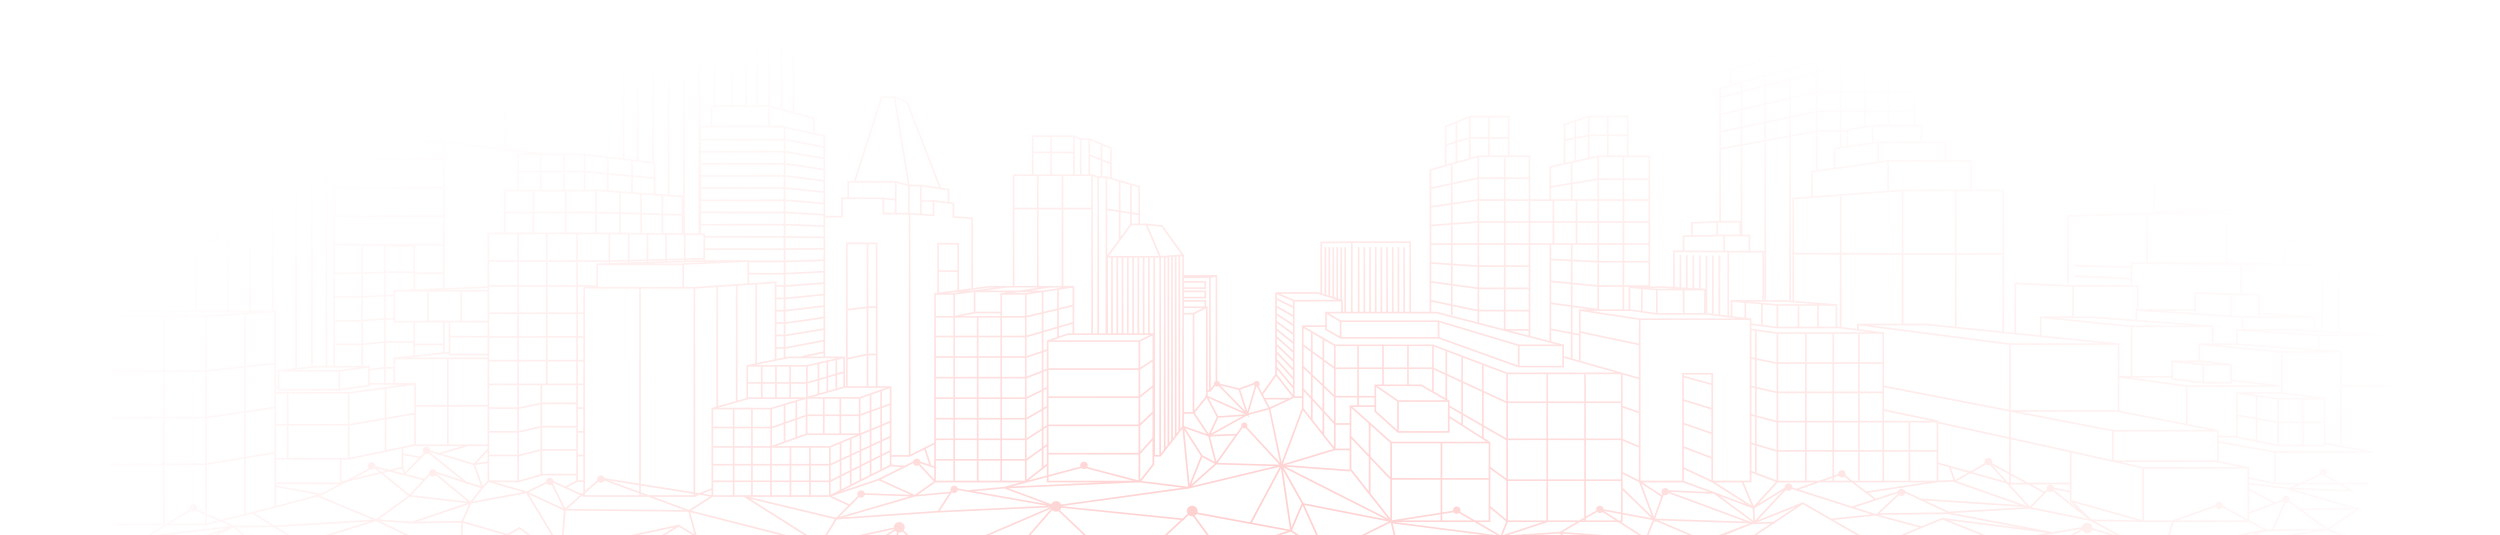 <svg width="1902" height="407" viewBox="0 0 1902 407" fill="none" xmlns="http://www.w3.org/2000/svg">
<path opacity="0.5" d="M1902 575.019L1802.89 523.582L1802.63 523.455L1802.47 523.519L1703.06 524.949L1861.58 513.971L1764.34 472.36L1884.32 463.508L1799.2 427.963L1798.77 427.785L1798.63 427.95L1782.8 429.989L1782.93 429.774L1761.74 417.541L1815.41 419.58L1772.14 402.725L1796.53 386.276L1790.77 386.352L1790.95 385.744L1744.42 372.308L1791.48 374.094L1781.92 368.56H1801.93V367.294H1779.73L1769.53 361.393C1770.19 360.874 1770.62 360.101 1770.62 359.202C1770.62 357.644 1769.33 356.391 1767.74 356.391C1766.14 356.391 1764.85 357.644 1764.85 359.202C1764.85 359.607 1764.94 360 1765.11 360.342L1750.29 367.294H1731.58V344.551H1805.01L1805.13 343.297L1781.58 339.03V294.379H1819.82V293.113H1781.58V267.179H1780.94L1764.9 265.963V255.833H1811.17L1811.21 254.567L1779.88 252.503V183.982H1804.06V182.716H1795.15V121.743H1748.23V121.693L1737.15 122.516V98.038H1778.41V121.68H1779.71V96.772H1737.15V96.696L1659.26 104.787V128.328L1638.26 129.898V161.936H1632.72V161.961L1572.8 163.81V215.501H1574.1V165.038L1632.72 163.228V199.647H1621.64H1620.99V202.736L1578.32 201.407L1578.28 202.673L1620.99 204.003V211.335L1578.45 209.473L1578.4 210.74L1620.99 212.601V216.717H1622.29V200.926L1632.72 201.027V201.078H1634.02V201.04L1704.33 201.711V223.175L1670.12 222.149L1670.11 222.377L1669.45 222.352V235.205H1626.92V216.995H1577.21L1532.57 214.906V253.11L1524.75 252.313V193.898H1524.86V192.631H1524.75V144.208H1500.05V121.756H1480.92V107.636H1462.4V95.062H1457.19V45.714H1432.92V34.507H1375.32L1315.87 52.501V64.24H1316.63L1307.99 66.684V168.116H1306.3L1286.47 168.964V178.98L1280.21 179.094V190.567L1272.8 190.517V218.249L1265.84 217.844H1255.43V118.286H1238.91V88.047H1208.62L1189.61 94.163V124.099L1178.81 126.492V151.552H1164.21V118.286H1148.47V88.047H1118.19L1099.17 95.974V109.941H1099.16L1099.17 109.966V125.479L1087.59 128.746V237.18H1073.46V183.59H1027.71V183.603L1004.56 183.856V222.795L1002.92 222.263L970.145 222.238V227.379L970.08 227.506L970.145 227.544V233.217L970.093 233.305L970.145 233.331V239.042L970.119 239.08L970.145 239.092V244.854V244.867V284.819L960.215 298.951L957.473 293.772C958.019 293.354 958.37 292.721 958.37 291.999C958.37 290.758 957.33 289.745 956.056 289.745C955.029 289.745 954.158 290.403 953.859 291.315L942.695 295.367L928.072 291.809C928.02 290.707 927.176 289.821 926.071 289.681V209.22H900.726V193.543L900.401 193.568L884.388 171.408L872.521 170.104L872.495 170.053H867.309V141.498L845.824 135.242V112.259L828.941 105.218L822.312 105.167L817.217 103.027L816.957 103.61V102.976H785.048V132.633H770.491V217.527H752.697L740.298 219.173V165.507L725.949 164.431V154.186L722.244 153.73V143.701L715.888 142.751L690.712 77.562L690.608 77.308L681.12 73.459L681.081 73.243H670.332L649.666 137.597L650.108 137.737H644.701V150.248H639.918V164.228H627.792V102.888L619.772 101.166V89.604L595.077 82.842V26.643C595.077 26.289 594.791 26.01 594.427 26.01C594.063 26.01 593.777 26.289 593.777 26.643V82.475L585.823 80.297V80.145V23.338C585.823 22.984 585.537 22.705 585.173 22.705C584.809 22.705 584.523 22.984 584.523 23.338V80.145H576.568V20.337C576.568 19.982 576.283 19.704 575.919 19.704C575.555 19.704 575.269 19.982 575.269 20.337V80.145H568.237V17.931C568.237 17.576 567.951 17.298 567.587 17.298C567.223 17.298 566.937 17.576 566.937 17.931V80.145H557.436V6.534L603.057 24.668V84.995H604.357V23.819L557.436 5.179V4.964H473.719V120.401L445.385 116.919V116.843H415.14L385.349 113.17V56.224L373.613 53.844L373.847 37.825L354.35 32.266V32.608H352.778V6.813L330.084 0.355V0H300.073V28.15H301.373V1.266H328.784V31.569L315.332 28.543V28.416H281.318V45.853H271.53V107.206H261.21V92.073L252.762 90.896V77.726L218.969 72.724V72.636H182.017V87.072H172.763V182.45L166.043 182.425V168.597L151.785 168.179V168.204H111.025V182.349H98.092V183.615H148.678V235.673H149.978V183.628L172.75 183.729V236.294H93.153V237.56H190.907L156.711 239.903H86.355V241.169H123.983V281.653H83.886V282.919H123.983V317.135H83.886V318.401H123.983V352.63H83.886V353.896H123.983V398.344H88.825V399.61H124.737L108.919 409.145L172.009 401.813L83.067 432.369L83.392 433.585L127.882 425.975L141.53 438.992L73.475 472.144L68.653 471.473L72.032 472.841L70.381 473.651L73.488 473.436L179.365 516.491L56.799 483.769L56.461 483.06L14.336 538.689L88.89 555.734L89.085 555.784L89.449 555.645L103.915 594.609L102.602 595.876L104.292 595.622L104.786 596.939L106.007 596.509L105.605 595.42L125.439 592.381L179.703 648.554L89.384 594.407L89.124 594.255L0 622.595L180.834 651.809L180.106 652.049L180.457 652.075L83.262 688.126L84.627 689.304L82.677 689.735L85.744 690.304L178.299 769.993L453.625 758.039L453.651 758.052L459.448 757.786L458.018 757.52L645.845 734.587L645.949 734.651L646.157 734.549L1108.95 692.445L876.498 790.001L877.018 791.166L1113.05 692.103L1476.27 775.261L1476.57 774.033L1118.43 692.039L1585.03 688.988L1509.5 786.215L1510.54 786.975L1586.6 689.064L1822.86 750.619L1687.53 614.858C1687.68 614.566 1687.8 614.262 1687.89 613.933L1737.63 633.966L1737.83 634.485L1738.4 634.283L1887.27 694.23L1887.77 693.065L1740.18 633.637L1899.93 575.222L1902 575.019ZM151.772 182.349L149.328 182.336H149.263H148.678H112.324V169.458H151.772V182.349ZM164.73 182.4L153.071 182.349V169.47L164.73 169.812V182.4ZM1798.76 524.823L1576.43 604.018L1679.41 526.418L1679.93 526.077L1679.95 526.545L1798.76 524.823ZM1391 525.469C1388.25 525.469 1386.01 527.647 1386.01 530.331C1386.01 531.053 1386.18 531.737 1386.48 532.345L1376.13 536.764L1294.42 534.877L1336.73 481.515L1491.05 537.131L1489.65 537.321L1408.59 536.182V536.296L1395.94 530.939C1395.97 530.737 1396.01 530.534 1396.01 530.319C1395.99 527.647 1393.76 525.469 1391 525.469ZM1210.18 575.285L1318.11 561.546L1278.35 578.527L1278.38 578.071L1210.18 575.285ZM1024.84 653.746L924.056 611.439L1151.66 631.446L1024.73 653.189L1024.84 653.746ZM920.339 609.843C920.248 607.234 918.064 605.145 915.361 605.145C913.008 605.145 911.046 606.741 910.526 608.868L834.478 620.911L885.961 592.95L886.455 593.026L886.442 593.039H886.506L1133.78 628.61L920.339 609.843ZM530.778 666.878L490.772 638.069L736.905 636.372L579.662 661.268L530.778 666.878ZM550.391 665.903L533.651 668.549L532.598 667.941L550.391 665.903ZM350.698 601.688C351.751 601.283 352.622 600.548 353.194 599.599L528.296 667.321L369.791 696.978L355.689 686.974L355.897 686.961L350.698 601.688ZM186.579 518.048L247.472 497.078L247.654 497.205L247.849 496.951L258.65 493.228C259.495 494.761 261.119 495.812 263.03 495.812C264.655 495.812 266.072 495.052 266.981 493.887L352.661 555.594L189.204 519.213L189.23 519.124L186.579 518.048ZM202.839 465.534L245.834 495.926L79.753 473.005L199.459 464.736L197.666 465.129L202.839 465.534ZM159.518 435.092L279.446 447.35L202.956 463.977L159.024 436.523C159.258 436.08 159.427 435.599 159.518 435.092ZM193.13 426.43L229.458 414.097L286.153 396.47L349.151 426.874L287.27 418.073C287.283 417.921 287.322 417.782 287.322 417.617C287.322 415.388 285.464 413.577 283.176 413.577C280.889 413.577 279.03 415.388 279.03 417.617C279.03 419.149 279.914 420.466 281.214 421.15L282.786 446.324L195.261 427.697H281.357V426.43H193.13ZM179.469 401.142H208.103L208.389 401.13L227.794 413.324L201.578 422.226L202.449 421.289L179.469 401.142ZM224.61 111.486V279.855H225.909V111.524L236.645 112.271V278.804L211.794 281.476H211.183V294.19L210.013 294.341V236.218L209.351 236.268H208.194V111.486H224.61ZM208.194 110.22V88.325H224.623V110.22H208.194ZM247.758 113.056V278.424H240.298L237.945 278.677V112.372L247.758 113.056ZM237.945 111.094V90.098L247.758 91.466V111.777L237.945 111.094ZM240.376 279.678H271.374L258.078 281.488H223.609L240.376 279.678ZM249.058 278.411V113.145L253.62 113.462V278.411H249.058ZM336.973 143.422V163.81H254.933V143.422H336.973ZM254.933 142.156V121.769H336.973V142.156H254.933ZM336.973 165.076V185.464H254.933V165.076H336.973ZM336.973 186.73V207.232H315.865V186.73H336.973ZM626.505 120.996V128.29L597.559 123.997V116.07L626.505 120.996ZM597.546 114.791V106.877L626.492 112.448V119.717L597.546 114.791ZM626.505 129.569V136.876L597.559 133.229V125.276L626.505 129.569ZM626.505 138.155V145.474L597.559 142.46V134.495L626.505 138.155ZM626.505 146.753V154.097L597.559 151.717V143.726L626.505 146.753ZM626.505 155.364V162.721L597.559 160.986V152.983L626.505 155.364ZM626.505 164V171.37L597.559 170.281V162.265L626.505 164ZM626.505 172.636V180.032L597.559 179.588V171.547L626.505 172.636ZM626.505 181.298V188.706L597.559 188.908V180.855L626.505 181.298ZM626.505 189.972V197.393L597.559 198.241V190.175L626.505 189.972ZM626.505 198.659V206.092L597.559 207.586V199.507L626.505 198.659ZM597.546 208.853L626.492 207.359V214.804L597.546 216.957V208.853ZM597.572 218.223L626.505 216.083V223.542L597.559 226.341V218.223H597.572ZM597.585 227.607L626.505 224.808V232.28L597.559 235.737V227.607H597.585ZM597.598 237.003L626.505 233.559V241.042L597.559 245.158V237.016H597.598V237.003ZM597.611 246.412L626.505 242.309V249.805L597.559 254.579V246.412H597.611ZM597.624 255.846L626.492 251.097V258.594L597.546 264.026V255.846H597.624ZM597.637 265.28L626.492 259.872V267.382L609.829 270.889L609.907 271.244H599.847L597.546 271.712V265.28H597.637ZM626.505 268.686V271.244H614.326L626.505 268.686ZM599.912 272.51H636.63L613.793 277.727H574.684L599.912 272.51ZM641.608 283.92V294.076L636.903 295.418V285.287L641.608 283.92ZM636.903 283.97V273.751L641.608 272.675V282.59L636.903 283.97ZM642.609 295.114H673.868L653.904 302.079H618.108L642.609 295.114ZM659.375 234.508V269.091L644.935 272.206V236.218L659.375 234.508ZM644.935 234.939V185.705L659.375 185.768V233.229L644.935 234.939ZM661.325 234.268H666.316V269.079H660.675V234.356L661.325 234.268ZM660.675 233.077V185.781L666.316 185.806V233.001H661.247L660.675 233.077ZM666.316 270.345V293.848H660.675V270.345H666.316ZM692.22 347.463L703.19 341.942L706.933 353.428L700.305 351.148C700.058 349.844 698.888 348.856 697.471 348.856C696.106 348.856 694.963 349.793 694.664 351.034L688.061 354.352L678.248 353.529V347.463H692.22ZM692.155 141.954L692.168 141.751H699.98V162.48L692.324 161.911H692.181L692.155 141.954ZM712.067 355.2V350.477H725.273V365.711H712.067V356.543L712.093 356.555L712.522 355.365L712.067 355.2ZM790.156 217.514V159.302H807.69V217.527H799.098L798.462 217.616V217.514H790.156ZM790.156 158.036V133.887H807.69V158.036H790.156ZM799.189 218.781H808.197L792.912 221.085V221.022H783.8L799.189 218.781ZM874.796 254.833L866.711 258.897H800.801L812.369 254.833H874.796ZM831.527 253.566V134.102L835.257 135.204H834.854V253.566H831.527ZM841.639 253.389V253.566H836.154V135.331L841.119 135.356V253.389H841.639ZM842.419 194.151V159.973L851.218 161.303V182.222L842.419 194.151ZM842.939 196.038H845.343V253.579H842.939V196.038ZM846.643 253.566V196.025H849.36V253.566H846.643ZM850.659 253.566V196.025H853.376V253.566H850.659ZM854.676 253.566V196.025H857.392V253.566H854.676ZM858.679 253.566V196.025H861.395V253.566H858.679ZM862.695 253.566V196.025H865.412V253.566H862.695ZM866.711 253.566V196.025H869.428V253.566H866.711ZM870.728 253.566V196.025H873.431V253.566H870.728ZM904.664 371.637L904.846 371.662L904.95 371.574L973.655 355.124L951.117 397.343L911.02 389.897C911.124 389.543 911.202 389.176 911.202 388.796C911.202 386.567 909.343 384.756 907.055 384.756C904.768 384.756 902.909 386.567 902.909 388.796C902.909 389.555 903.143 390.265 903.52 390.872L899.699 394.431L807.599 385.073L903.624 371.789L903.572 371.916L904.664 371.637ZM917.375 301.483L908.68 312.475V239.042L917.493 234.61V300.559L916.713 300.217L917.375 301.483ZM918.038 302.724L925.707 317.312L919.663 330.153L908.979 314.172L918.038 302.724ZM949.037 316.198L950.467 317.654L949.83 315.679L965.323 311.601L973.772 352.035L948.647 324.847C948.881 324.492 949.024 324.062 949.024 323.606C949.024 322.365 947.985 321.352 946.711 321.352C945.437 321.352 944.397 322.365 944.397 323.606C944.397 323.91 944.462 324.201 944.566 324.454L940.329 330.393L940.316 330.102L922.367 330.748L948.245 316.375L949.011 316.325L949.037 316.198ZM1094.36 257.631L1155.23 279.5L1155.45 278.905V279.538H1189.88V272.27L1229.34 283.426H1146.76L1090.39 262.114L1015.68 262.076L992.839 248.78H1008.19V251.034L1019.59 257.542L1019.91 256.998V257.631H1094.36ZM1020.58 256.365V245.006H1093.82V256.365H1020.58ZM1095.13 256.567V245.323L1154.81 263.19V278.019L1095.13 256.567ZM1234.42 152.818V168.242H1216.59V152.818H1234.42ZM1216.59 151.552V136.914H1234.42V151.552H1216.59ZM1234.42 169.508V185.008H1216.59V169.508H1234.42ZM1234.42 186.274V198.482H1216.59V186.274H1234.42ZM1234.42 199.748V216.983H1216.59V199.748H1234.42ZM1234.42 218.236V235.319H1216.59V218.236H1234.42ZM1239.86 236.585V236.496L1259.89 239.358V239.447H1297.76V239.358L1321.4 242.233H1247.5L1210.27 236.585H1239.86ZM1254.18 151.552H1235.72V136.914H1254.18V151.552ZM1259.89 220.87V238.079L1249.76 236.636V219.996L1259.89 220.87ZM1254.18 152.818V168.242H1235.72V152.818H1254.18ZM1254.18 169.508V185.008H1235.72V169.508H1254.18ZM1254.18 186.274V198.482H1235.72V186.274H1254.18ZM1254.18 199.748V216.983H1235.72V199.748H1254.18ZM1248.47 219.882V236.446L1240.36 235.281V219.173L1248.47 219.882ZM1239.05 218.236V235.319H1235.72V218.236H1239.05ZM1261.19 238.181V220.946H1280.25V238.181H1261.19ZM1281.57 238.181V220.946H1296.47V238.181H1281.57ZM1361.29 61.036V74.193L1343.6 78.347V65.671L1361.29 61.036ZM1343.6 64.354V57.921L1361.29 52.907V59.719L1343.6 64.354ZM1361.29 75.485V88.642L1343.6 92.327V79.638L1361.29 75.485ZM1361.29 89.921V103.065L1343.6 106.282V93.606L1361.29 89.921ZM1361.29 104.344V228.607L1356.79 228.253H1343.62V107.561L1361.29 104.344ZM1356.74 229.519L1380.89 231.406H1352.26L1331.4 229.519H1356.74ZM1381.5 70.736V84.438L1362.58 88.376V75.181L1381.5 70.736ZM1362.59 73.889V60.694L1381.52 55.743V69.445L1362.59 73.889ZM1381.5 85.717V99.406L1362.58 102.837V89.655L1381.5 85.717ZM1381.5 100.672V129.493H1382.39L1377.8 130.152V149.399L1363.61 150.463V228.797L1362.59 228.721V104.116L1381.5 100.672ZM1436.14 70.521V84.21H1419.55V70.521H1436.14ZM1419.53 69.255V55.553H1436.13V69.255H1419.53ZM1436.14 85.476V95.062H1424.65L1419.55 95.898V85.476H1436.14ZM1424.1 96.43V108.346L1406.26 110.929V99.355L1418.71 97.316H1419.53V97.177L1424.1 96.43ZM1418.23 54.287H1401.01V46.98H1418.23V54.287ZM1418.23 55.553V69.255H1401.01V55.553H1418.23ZM1418.23 70.521V84.21H1401.01V70.521H1418.23ZM1418.23 85.476V96.113L1404.96 98.278V99.177H1401.01V85.476H1418.23ZM1404.96 100.444V111.119L1401.01 111.689V100.444H1404.96ZM1428.42 109.004V122.883H1428.61L1396.38 127.492V113.639L1428.42 109.004ZM1399.71 54.287H1382.8V46.98H1399.71V54.287ZM1399.71 55.553V69.255H1382.8V55.553H1399.71ZM1399.71 70.521V84.21H1382.8V70.521H1399.71ZM1399.71 85.476V99.177L1382.8 99.19V85.476H1399.71ZM1399.71 100.444V111.879L1395.09 112.55V127.67L1382.8 129.43V100.444H1399.71ZM1435.83 123.123V145.069L1379.1 149.311V131.253L1435.83 123.123ZM1487.22 193.885V248.463L1465.48 246.247H1412.87V250.261L1401 248.767V193.72L1446.85 193.898V246.196H1448.15V193.898H1487.22V193.885ZM1448.17 192.619V145.461H1487.22V192.619H1448.17ZM1676.96 291.859V291.771H1697.95V290.049L1724.77 293.113H1663.76L1621.01 287.212H1652.06V288.871L1676.96 291.859ZM1761.07 240.587L1719.26 237.801V223.593H1718.63L1705.69 223.2V201.698H1766.12V251.578L1761.72 251.287V240.574H1761.07V240.587ZM1742 240.587H1719.26V239.067L1742 240.587ZM1760.39 241.853V251.211L1747.46 250.362H1706.91V241.853H1760.39ZM1764.2 267.179H1735.92L1686.42 262.456H1701.68L1764.2 267.179ZM1702.4 261.227V251.667L1763.64 255.782V265.849L1702.4 261.227ZM1752.59 320.731V303.953H1767.96V320.731H1752.59ZM1767.96 321.998V338.32H1752.59V321.998H1767.96ZM1733.27 302.686V302.724L1710.99 299.647H1736.4L1759.13 302.699H1733.27V302.686ZM1733.92 320.731V303.94H1751.29V320.719L1733.92 320.731ZM1751.29 321.998V338.32H1733.92V321.998H1751.29ZM1717.4 317.996V301.813L1732.6 303.915V320.592L1717.4 317.996ZM1732.62 321.858V338.181L1717.41 335.079V319.288L1732.62 321.858ZM1687.49 327.038L1664.31 322.517V294.367H1735.24V298.368H1701.14V331.546H1688.09V327.038H1687.49ZM1710.64 355.314L1688.07 350.743V336.902L1730.3 344.437V367.129L1711.24 363.077V355.302H1710.64V355.314ZM1356.31 487.239L1336.71 480.173L1336.27 480.008L1336.13 480.185L1223.96 500.142L1203.74 486.074L1204.11 485.808L1205.7 485.833L1432.27 467.801L1356.31 487.239ZM348.891 592.317C346.136 592.317 343.9 594.495 343.9 597.18C343.9 597.737 344.017 598.269 344.199 598.763L244.197 631.244L355.442 557.734L355.767 557.76L488.445 637.968L526.203 665.156L353.701 598.434C353.818 598.028 353.896 597.61 353.896 597.18C353.883 594.483 351.647 592.317 348.891 592.317ZM263.03 486.086C260.275 486.086 258.039 488.264 258.039 490.949C258.039 491.329 258.091 491.696 258.182 492.051L247.693 495.66L205.334 465.711L276.522 471.271L276.405 471.942L414.828 495.153L267.956 490.291C267.618 487.923 265.552 486.086 263.03 486.086ZM210.013 369.206V368.395H257.935L244.288 375.651L210.013 369.206ZM241.558 376.424L241.389 376.474L241.038 376.335L241.558 376.424ZM241.025 376.322L240.908 376.601L210.026 384.908V370.497L241.025 376.322ZM211.833 297.178H258.234L281.396 293.848V292.683H306.611L265.968 298.178H210.026V295.633L211.196 295.481V297.191H211.833V297.178ZM212.483 295.912V282.742H257.48V295.912H212.483ZM292.209 207.789V224.276L276.184 225.214V208.448L292.209 207.789ZM276.184 207.194V187.275L292.209 187.465V206.523L276.184 207.194ZM292.209 225.543V242.068L276.184 243.246V226.48L292.209 225.543ZM292.209 243.347V259.683L276.184 261.278V244.525L292.209 243.347ZM292.209 260.949V279.26L281.383 280.615V278.31L280.694 278.399H276.184V262.519L292.209 260.949ZM292.209 280.539V291.416H281.383V281.906L292.209 280.539ZM280.096 279.766V292.746L258.793 295.823V282.653L280.096 279.766ZM299.306 225.517V242.017H293.509V225.517H299.306ZM293.509 224.251V207.764H314.565V220.034L299.956 220.591H299.319V224.251H293.509ZM299.306 243.271V245.297H314.565V259.645H293.509V243.258H299.306V243.271ZM341.288 268.876V270.358H370.922V272.016H311.862L341.288 268.876ZM315.865 270.307V262.62H336.973V268.053L315.865 270.307ZM338.273 267.914V245.297H341.288V267.584L338.273 267.914ZM370.922 245.31V255.466H342.588V245.31H370.922ZM351.543 244.044V221.858H370.922V244.044H351.543ZM370.922 256.732V269.091H342.588V256.732H370.922ZM519.081 201.698V218.312H454.938V201.698H519.081ZM464.205 200.115V199.279L477.723 198.938V199.672L464.205 200.115ZM488.433 177.182V163.253L503.341 163.671V177.309L488.433 177.182ZM493.216 198.545L506.109 198.216V198.748L493.216 199.165V198.545ZM491.916 178.487V197.317L479.022 197.646V178.385L491.916 178.487ZM491.916 198.583V199.216L479.022 199.634V198.912L491.916 198.583ZM596.247 190.162V198.228H569.927V197.975H536.432V190.149H596.247V190.162ZM536.432 188.896V180.842H596.247V188.896H536.432ZM590.71 264.026V255.846L596.247 255.833V264.026H590.71ZM596.247 265.292V271.991L590.71 273.131V265.292H596.247ZM590.71 254.579V246.412H596.247V254.579H590.71ZM590.71 245.158V237.016H596.247V245.171H590.71V245.158ZM590.71 235.737V227.607H596.247V235.737H590.71ZM590.71 226.341V218.223H596.247V226.341H590.71ZM590.71 216.957V214.146L569.927 215.526V208.84H596.247V216.945H590.71V216.957ZM575.893 216.4L589.423 215.501V273.245H590.164L575.958 276.17V216.4H575.893ZM589.683 291.923V302.231H580.182V291.923H589.683ZM580.182 290.657V278.994H589.683V290.657H580.182ZM608.815 303.497L586.615 310.196H546.531L569.381 303.75L569.303 303.497H608.815ZM600.484 291.923V302.231H590.983V291.923H600.484ZM590.983 290.657V278.994H600.484V290.657H590.983ZM622.021 289.618V299.647L614.521 301.775V291.796L622.021 289.618ZM614.521 290.479V278.854L622.021 277.145V288.301L614.521 290.479ZM626.037 316.578V329.748H614.313V316.578H626.037ZM614.313 315.312V303.497H614.534V303.345H626.05V315.312H614.313ZM651.291 331.014L631.21 339.372H590.372L613.767 331.014H651.291ZM638.696 316.578V329.748H627.337V316.578H638.696ZM627.337 315.312V303.345H638.696V315.312H627.337ZM647.86 357.201V346.716L653.968 343.867V354.124L647.86 357.201ZM653.968 355.555V365.293L647.86 368.37V358.632L653.968 355.555ZM647.86 345.323V333.825L653.968 331.28V342.461L647.86 345.323ZM653.358 315.312H639.996V303.345H653.358V315.312ZM653.358 316.578V329.748H639.996V316.578H653.358ZM640.152 361.089V350.325L646.573 347.324V357.847L640.152 361.089ZM646.56 359.278V369.016L640.139 372.245V362.507L646.56 359.278ZM640.152 348.92V337.029L646.573 334.357V345.918L640.152 348.92ZM694.716 352.44C695.067 353.618 696.158 354.479 697.471 354.479C698.069 354.479 698.628 354.301 699.096 353.997L710.456 366.255L695.898 376.474L670.189 364.786L688.347 355.656L688.958 355.707L688.997 355.34L694.716 352.44ZM710.767 356.087V364.698L699.967 353.048C700.071 352.87 700.161 352.668 700.214 352.465L710.767 356.087ZM724.194 374.537C724.675 374.904 725.286 375.132 725.949 375.132C727.365 375.132 728.535 374.144 728.782 372.84L796.551 384.794L715.057 388.606L724.194 374.537ZM741.104 373.727L764.018 371.637L795.485 383.313L741.104 373.727ZM799.722 386.947C799.735 386.985 799.761 387.01 799.774 387.036L740.441 455.036L710.092 425.468L799.722 386.947ZM898.464 395.57L855.871 435.181L806.351 388.15C806.871 387.656 807.261 387.023 807.456 386.314L898.464 395.57ZM997.362 267.736V283.742L991.773 278.437V263.646L997.362 267.736ZM991.773 262.063V249.628L997.362 252.882V266.141L991.773 262.063ZM997.362 285.515V301.61L991.773 295.532V280.209L997.362 285.515ZM997.362 303.51V317.781L991.773 310.664V297.444L997.362 303.51ZM1006.16 331.065V331.28H1006.33L1014.41 341.575L975.942 353.2L991.318 312.171L1006.16 331.065ZM1006.16 274.156V292.1L998.662 284.983V268.686L1006.16 274.156ZM998.662 267.103V253.642L1006.16 258.011V272.574L998.662 267.103ZM1006.16 293.873V311.171L998.662 303.016V286.744L1006.16 293.873ZM1006.16 313.07V328.975L998.662 319.427V304.915L1006.16 313.07ZM1070.52 280.792V292.48H1052.85V280.792H1070.52ZM1052.84 279.526V263.342H1070.51V279.526H1052.84ZM1081.16 293.746L1099.82 304.485H1063.82L1048.2 293.746H1081.16ZM1089.5 280.792V297.077L1081.51 292.48H1071.82V280.792H1089.5ZM1071.82 279.526V263.342H1089.51V279.526H1071.82ZM1099.69 285.275V302.94L1090.8 297.824V281.159L1099.69 285.275ZM1090.8 279.766V263.633L1099.69 266.989V283.869L1090.8 279.766ZM1111.73 290.846V313.691L1102.84 308.562V304.751L1100.99 303.687V285.87L1111.73 290.846ZM1100.99 284.477V267.483L1111.73 271.548V289.454L1100.99 284.477ZM1111.73 315.16V322.238L1102.84 316.578V310.044L1111.73 315.16ZM1101.54 305.751V327.937H1064.25V305.751H1101.54ZM1062.96 305.447V327.126L1046.97 312.665V294.468L1062.96 305.447ZM1051.54 279.526H1033.85V263.342H1051.54V279.526ZM1051.54 280.792V292.48H1045.67V301.18H1033.86V280.792H1051.54ZM1045.67 302.446V308.347H1033.86V302.446H1045.67ZM1045.67 309.613V313.21L1063.35 329.203H1102.84V318.085L1131.03 336.054H1058.63L1042.65 321.744V321.643H1042.53L1029.08 309.601H1045.67V309.613ZM1127.47 298.14V322.77L1113.03 314.438V291.442L1127.47 298.14ZM1113.03 290.049V272.042L1127.74 277.613H1127.47V296.747L1113.03 290.049ZM1127.47 324.239V332.28L1113.03 323.074V315.919L1127.47 324.239ZM1196.37 253.022V233.622L1208.94 235.331H1201.94L1201.24 235.23V253.959L1196.37 253.022ZM1201.24 254.757V274.169L1196.37 272.789V254.301L1201.15 255.212L1201.24 254.757ZM1215.29 169.508V185.008H1200.07V169.508H1215.29ZM1200.07 168.242V152.818H1215.29V168.242H1200.07ZM1215.29 186.274V198.469L1196.38 197.532V186.274H1215.29ZM1215.29 199.735V216.894L1196.38 215.032V198.798L1215.29 199.735ZM1215.29 218.16V234.901L1196.38 232.33V216.286L1215.29 218.16ZM1351.57 249.742V249.818H1397.78V249.628L1422.68 252.768H1352.26L1332.49 250.033V247.349L1351.57 249.742ZM1341.13 247.146V231.672L1351.56 232.609V248.45L1341.13 247.146ZM1352.87 248.552V232.672H1367.62V248.552H1352.87ZM1399.71 193.695V248.59L1397.78 248.349V231.418H1397.15L1364.9 228.898V193.568L1399.71 193.695ZM1364.9 192.302V151.628L1399.73 149.032V192.441L1364.9 192.302ZM1396.48 232.672V248.552H1383.73V232.672H1396.48ZM1368.91 248.552V232.672H1382.43V248.552H1368.91ZM1510.98 353.276C1511.48 353.656 1512.09 353.883 1512.76 353.883C1513.14 353.883 1513.51 353.807 1513.84 353.681L1525.09 366.103L1500.62 359.189L1510.98 353.276ZM1515.75 353.883L1528.54 360.836V367.091L1527.41 366.775L1515.75 353.883ZM1515.38 352.225C1515.55 351.87 1515.64 351.477 1515.64 351.072C1515.64 349.515 1514.35 348.261 1512.75 348.261C1511.15 348.261 1509.87 349.515 1509.87 351.072C1509.87 351.503 1509.97 351.908 1510.15 352.275L1498.88 358.695L1483.74 354.415L1483.69 354.263L1483.47 354.339L1474.63 351.845V322.124L1528.53 333.939V359.367L1515.38 352.225ZM1607.62 351.465L1629.81 356.454V395.697L1576.04 380.501V344.361L1606.84 351.288V351.465H1607.62ZM1685.73 385.605C1686.15 386.643 1687.19 387.39 1688.41 387.39C1689.45 387.39 1690.35 386.846 1690.86 386.048L1708.96 395.912H1656.52L1685.73 385.605ZM1691.27 384.819C1691.28 384.743 1691.3 384.655 1691.3 384.579C1691.3 383.021 1690.01 381.768 1688.41 381.768C1686.9 381.768 1685.68 382.895 1685.55 384.326L1653.06 395.786L1652.75 395.9V395.912H1631.11V356.568L1709.94 356.581V394.988L1691.27 384.819ZM1003.96 505.448C1001.68 505.448 999.819 507.259 999.819 509.488C999.819 510.108 999.975 510.691 1000.23 511.223L990.096 518.517L955.627 519.872L971.237 510.843L971.796 510.906L971.848 510.501L1034.07 474.525C1034.78 475.095 1035.69 475.462 1036.69 475.462C1038.06 475.462 1039.27 474.804 1040.02 473.816L1134.43 515.503L1016.4 513.768L1007.83 510.906C1007.99 510.463 1008.1 509.982 1008.1 509.488C1008.1 507.246 1006.25 505.448 1003.96 505.448ZM432.114 602.422L358.653 558.013L554.538 575.488L431.88 601.409L432.114 602.422ZM428.748 483.161L429.19 483.263L429.229 483.187L432.53 483.44L432.231 483.313L475.11 485.314L424.29 495.444L283.215 471.802L426.668 482.997L426.551 483.06L428.748 483.161ZM264.616 323.783V348.388H219.424V323.796L264.616 323.783ZM219.437 322.53V299.432H264.629V322.53H219.437ZM259.872 349.654H265.461L265.604 349.629H265.916V349.565L305.506 341.284V355.213L296.291 357.442L285.568 354.707C285.581 354.631 285.594 354.555 285.594 354.466C285.594 352.908 284.307 351.655 282.708 351.655C281.11 351.655 279.823 352.908 279.823 354.466C279.823 355.2 280.122 355.859 280.59 356.353L263.719 365.318L259.872 366.243V349.654ZM292.677 319.199V342.563H293.21L265.916 348.274V323.745L292.677 319.199ZM265.916 322.466V299.432H266.007V298.799L266.098 299.432L292.677 295.836V317.92L265.916 322.466ZM300.606 291.404V273.27H340.053V308.094H316.424V291.34L315.085 291.518V291.404H300.606ZM334.581 344.804L327.381 342.651C327.368 341.106 326.081 339.865 324.495 339.865C322.897 339.865 321.61 341.119 321.61 342.677C321.61 343.449 321.922 344.146 322.442 344.652L319.582 347.577L319.621 347.362L306.897 345.007L306.78 345.576V341.018L315.995 339.093V339.435H351.881L334.464 344.424L334.581 344.804ZM332.099 358.974C331.735 357.822 330.656 356.973 329.343 356.973C327.745 356.973 326.458 358.227 326.458 359.784C326.458 359.936 326.484 360.088 326.51 360.24L322.65 364.394L322.702 364.191L308.664 360.608L323.572 345.323C323.858 345.425 324.17 345.488 324.495 345.488C325.093 345.488 325.652 345.311 326.107 345.007L351.296 365.217L332.099 358.974ZM306.806 355.593V346.273L318.711 348.476L308.248 359.215L306.806 355.593ZM307.261 360.253L298.916 358.126L305.766 356.467L307.261 360.253ZM316.424 338.169V309.36H340.053V338.169H316.424ZM315.124 292.797V314.096L293.977 317.692V295.658L315.124 292.797ZM315.124 315.388V337.979L293.977 342.398V318.971L315.124 315.388ZM281.837 357.138C282.11 357.227 282.409 357.29 282.708 357.29C283.579 357.29 284.359 356.897 284.892 356.302L288.596 359.316L268.671 364.141L281.837 357.138ZM287.036 356.403L293.652 358.088L290.156 358.936L287.036 356.403ZM296.278 358.759L321.831 365.28L311.576 376.322L291.391 359.936L296.278 358.759ZM327.082 361.507C327.615 362.165 328.42 362.596 329.343 362.596C330.227 362.596 331.007 362.203 331.527 361.595L355.897 381.628L312.953 376.702L327.082 361.507ZM352.245 397.812L384.505 407.107L351.673 425.949L352.245 397.812ZM351.244 396.204L350.984 396.128V396.343L317.503 396.862L356.82 383.566L351.244 396.204ZM386.22 407.588L386.259 407.6L395.189 402.447L447.88 440.803L352.921 426.696L386.22 407.588ZM430.035 371.511L430.061 371.561L430.1 371.536L441.434 376.715L429.957 386.782L420.677 367.952C420.807 367.775 420.937 367.585 421.028 367.382L430.035 371.511ZM443.773 377.791V378.019H493.424L520.601 388.036L431.439 387.2L442.72 377.298L443.773 377.791ZM459.916 363.735C459.565 362.558 458.473 361.697 457.161 361.697C455.562 361.697 454.275 362.95 454.275 364.508C454.275 364.799 454.34 365.078 454.418 365.344L445.073 373.537V219.578H486.275V367.914L459.916 363.735ZM486.275 369.206V374.03L463.282 365.559L486.275 369.206ZM455.081 366.458C455.601 366.99 456.342 367.319 457.148 367.319C458.33 367.319 459.357 366.623 459.799 365.622L486.275 375.385V376.753H445.073V375.246L455.081 366.458ZM586.07 325.898V339.372H572.708V325.898H586.07ZM572.708 324.632V311.462H586.07V324.632H572.708ZM585.914 340.638V352.908H572.708V340.638H585.914ZM585.914 354.175V365.534H572.708V354.175H585.914ZM585.914 366.8V376.753H572.708V366.8H585.914ZM585.914 378.019V378.197H587.213V378.019H600.731V378.197H602.031V378.019H615.548V378.197H616.848V378.019H631.21L645.286 384.655L636.097 393.899L569.719 378.019H571.408V378.197H572.708V378.019H585.914ZM587.447 325.898L596.247 322.808V335.927L587.356 339.106V325.911H587.447V325.898ZM587.369 324.581V311.297L596.26 308.613V321.466L587.369 324.581ZM600.731 354.175V365.534H587.213V354.175H600.731ZM587.213 352.908V340.638H600.731V352.908H587.213ZM600.731 366.8V376.753H587.213V366.8H600.731ZM615.548 354.175V365.534H602.031V354.175H615.548ZM602.031 352.908V340.638H615.548V352.908H602.031ZM615.548 366.8V376.753H602.031V366.8H615.548ZM630.703 354.175V365.534H616.848V354.175H630.703ZM616.848 352.908V340.638H630.703V352.908H616.848ZM630.703 366.8V376.753H616.848V366.8H630.703ZM638.852 363.166V372.903L632.003 376.348V366.623L638.852 363.166ZM632.003 365.192V354.137L638.852 350.933V361.735L632.003 365.192ZM653.501 378.209C653.955 378.501 654.488 378.665 655.073 378.665C656.451 378.665 657.608 377.715 657.894 376.449L692.012 377.677L638.501 393.291L653.501 378.209ZM634.862 395.684L623.97 413.197L570.824 379.59L635.044 394.95L634.095 395.9L634.862 395.684ZM803.479 389.29C804.115 389.29 804.713 389.138 805.259 388.884L854.507 435.649L742.143 455.049L800.541 388.112C801.295 388.846 802.322 389.29 803.479 389.29ZM1041.36 347.729V373.727L1028.1 356.923V333.774L1041.36 347.729ZM1028.1 331.913V310.449L1041.35 322.302V345.842L1028.1 331.913ZM1056.23 394.659L978.009 355.048L1026.93 358.657L1027.01 357.619L1056.23 394.659ZM1145.87 396.735L1141.74 407.258L1124.35 397.179H1133.87V386.744L1145.87 396.735ZM1133.86 385.085V356.745L1145.99 365.685V395.165L1133.86 385.085ZM1144.19 408.677L1186.63 405.878L1200.77 420.2L1152.79 434.712L1153.18 435.928L1214.54 417.364C1214.56 417.44 1214.6 417.516 1214.63 417.592L1159.67 454.099L1143.05 408.93L1145.13 409.196L1144.19 408.677ZM1257.47 395.672L1252 408.993L1233.47 397.179H1234.55V391.417L1257.47 395.672ZM1234.55 390.113V372.891L1256.4 394.177L1234.55 390.113ZM1302.02 292.923V310.246L1281.1 303.788V287.212L1302.02 292.923ZM1281.1 285.895V284.996H1302.02V291.606L1281.1 285.895ZM1302.02 311.589V328.912L1281.1 321.681V305.13L1302.02 311.589ZM1302.02 330.241V347.552L1281.1 339.549V323.023L1302.02 330.241ZM1302.02 348.92V365.344L1281.1 355.479V340.916L1302.02 348.92ZM1302.02 366.737V366.977H1302.48L1328.53 383.566L1304.71 374.575L1304.62 374.512H1304.52L1281.1 365.913V356.885L1302.02 366.737ZM1335.21 273.599V294.038L1332.49 293.417V273.067L1335.21 273.599ZM1332.49 271.763V251.3L1335.21 251.679V272.308L1332.49 271.763ZM1335.21 295.342V315.767L1332.49 315.058V294.721L1335.21 295.342ZM1335.21 317.072V337.472L1332.49 336.674V316.363L1335.21 317.072ZM1335.21 338.802V359.291L1332.49 358.278V338.004L1335.21 338.802ZM1351.1 366.61L1334.27 385.161L1326.59 366.977H1332.49V359.633L1351.1 366.61ZM1373.26 276.879V297.874H1352.87V276.879H1373.26ZM1352.87 275.613V254.022H1373.26V275.613H1352.87ZM1373.26 299.128V320.124H1352.87V299.115L1373.26 299.128ZM1373.26 321.39V342.373H1352.87V321.39H1373.26ZM1373.26 343.652V365.572H1374.56V343.652H1394.1V362.216L1384.04 365.711H1352.86V343.639H1373.26V343.652ZM1413.61 276.879V297.874H1395.4V276.879H1413.61ZM1395.4 275.613V254.022H1413.61V275.613H1395.4ZM1413.61 299.128V320.124H1395.4V299.128H1413.61ZM1413.61 321.39V342.373H1395.4V321.39H1413.61ZM1413.61 343.652V365.572H1414.91V343.652H1432.13V365.723H1409.33L1403.96 361.621C1404.11 361.279 1404.18 360.911 1404.18 360.532C1404.18 358.974 1402.9 357.72 1401.3 357.72C1399.7 357.72 1398.41 358.974 1398.41 360.532C1398.41 360.595 1398.43 360.658 1398.43 360.722L1395.38 361.785V343.664H1413.61V343.652ZM1432.13 299.141V320.124H1414.91V299.128L1432.13 299.141ZM1414.91 297.874V276.879H1432.13V297.862H1414.91V297.874ZM1432.13 321.39V342.373H1414.91V321.39H1432.13ZM1443.92 375.158C1443.96 375.297 1443.99 375.436 1444.05 375.575L1427.47 391.202L1426.9 391.05L1411.06 385.997L1443.92 375.158ZM1460.63 380.311L1460.62 380.476L1461.05 380.501L1480.92 389.847L1430.19 390.404L1444.81 376.614C1445.32 377.057 1446 377.336 1446.74 377.336C1448.13 377.336 1449.3 376.373 1449.56 375.094L1460.63 380.311ZM1521.91 411.653L1482.49 395.862L1557.79 405.498L1521.91 411.653ZM1583.6 402.371L1549.94 420.77L1524.48 412.501L1583.6 402.371ZM1498.6 412.4C1497.86 411.729 1496.88 411.311 1495.79 411.311C1494.61 411.311 1493.54 411.805 1492.79 412.577L1431.39 414.502L1477.62 395.279L1518.78 411.754L1498.6 412.4ZM1265.72 376.677C1266.06 376.816 1266.44 376.892 1266.84 376.892C1268.01 376.892 1269.02 376.209 1269.46 375.221L1327.76 396.786L1259.26 394.583L1265.72 376.677ZM1333.33 397.356L1333.14 397.432L1270.28 374.182L1304.15 375.753L1333.33 397.356ZM1308.46 377.348L1333.44 386.782L1333.94 396.216L1308.46 377.348ZM1259.5 396.368L1293.69 410.943L1253.24 409.348L1258.6 396.318L1259.99 397.673L1259.5 396.368ZM1261.72 395.938L1331.23 398.179L1297.14 411.032L1261.72 395.938ZM1332.35 399.116L1333.49 398.686V398.787L1347.2 398.306L1323.61 414.021L1301.5 411.399L1332.35 399.116ZM1334.88 386.592L1356.42 373.423L1335.24 396.014L1334.78 387.289L1335.26 387.466L1334.88 386.592ZM1358.86 372.688C1359.37 373.106 1360.01 373.359 1360.72 373.359C1361.75 373.359 1362.64 372.827 1363.15 372.042L1423.65 391.341L1393.23 394.519L1371.6 382.059L1371.31 382.249L1337.18 395.824L1358.86 372.688ZM1366.22 385.643L1349.22 396.963L1336.66 397.407L1366.22 385.643ZM1349.63 398.217L1350.45 398.192L1350.44 397.685L1371.66 383.553L1392.9 395.786V395.824H1392.95L1425.56 414.616L1325.86 414.046L1349.63 398.217ZM1395.1 395.596L1426.68 392.303L1459.98 401.256L1427.99 414.565L1395.1 395.596ZM1477.79 393.988L1477.62 393.924L1461.92 400.458L1429.32 391.696L1482.42 391.113L1539.49 401.889L1477.79 393.988ZM1409.58 385.149L1409.72 385.554L1368.57 372.435L1384.26 366.977H1408.88L1425.68 379.843L1409.58 385.149ZM1398.82 361.912C1399.31 362.748 1400.23 363.317 1401.3 363.317C1402.03 363.317 1402.68 363.052 1403.18 362.621L1407.21 365.711H1387.9L1394.08 363.558V365.572H1395.38V363.115L1398.82 361.912ZM1394.1 275.613H1374.56V254.022H1394.1V275.613ZM1394.1 276.879V297.874H1374.56V276.879H1394.1ZM1394.1 299.128V320.124H1374.56V299.128H1394.1ZM1394.1 321.39V342.373H1374.56V321.39H1394.1ZM1380.4 366.977L1367.17 371.586L1367.34 372.042L1363.58 370.839C1363.59 370.738 1363.61 370.649 1363.61 370.548C1363.61 368.991 1362.32 367.737 1360.72 367.737C1359.12 367.737 1357.83 368.991 1357.83 370.548C1357.83 370.713 1357.86 370.865 1357.89 371.029L1337.55 383.477L1352.51 366.99H1380.4V366.977ZM1351.57 275.562L1336.51 272.561V251.857L1351.57 253.946V275.562ZM1351.57 276.866V297.811L1336.51 294.341V273.865L1351.57 276.866ZM1351.57 299.115V320.06L1336.51 316.109V295.646L1351.57 299.115ZM1351.57 321.365V342.297L1336.51 337.865V317.414L1351.57 321.365ZM1351.57 343.614V365.42L1336.51 359.772V339.182L1351.57 343.614ZM1332.67 384.693L1304.84 366.977H1325.18L1332.67 384.693ZM1300.31 374.309L1269.44 372.878C1268.97 371.941 1268 371.283 1266.85 371.283C1265.25 371.283 1263.97 372.536 1263.97 374.094C1263.97 374.778 1264.23 375.398 1264.64 375.892L1264.36 376.69L1249.59 366.99H1280.34L1300.31 374.309ZM1263.9 377.918L1258.34 393.329L1248.76 367.965L1263.9 377.918ZM1252.41 410.589L1254.76 410.754L1254.62 410.665L1299.79 412.45L1321.43 415.021L1267.46 439.334L1229.55 419.82L1252.41 410.589ZM1218.38 419.985C1220.11 419.985 1221.59 418.947 1222.22 417.478L1227.59 420.238L1227.73 420.567L1228 420.453L1265.38 439.689L1162.01 454.074L1215.34 418.643C1216.08 419.466 1217.18 419.985 1218.38 419.985ZM1228.05 419.061L1222.49 416.199C1222.49 416.11 1222.52 416.034 1222.52 415.945C1222.52 413.717 1220.66 411.906 1218.37 411.906C1216.08 411.906 1214.23 413.717 1214.23 415.945C1214.23 416.009 1214.24 416.059 1214.24 416.123L1202.12 419.782L1188.5 405.98L1249.5 410.386L1228.05 419.061ZM1036.67 467.383C1034.38 467.383 1032.52 469.194 1032.52 471.422C1032.52 472.208 1032.75 472.942 1033.16 473.55L1022.72 479.578V479.54L963.517 480.122L955.367 471.764L1067.64 450.68L1067.44 450.794L1067.98 450.617L1070.54 450.136L1194.25 484.415L1086.33 483.085V483.566L1040.73 472.132C1040.77 471.904 1040.81 471.663 1040.81 471.422C1040.81 469.194 1038.95 467.383 1036.67 467.383ZM964.751 481.376L1020.58 480.819L984.001 501.966L984.443 501.561L964.751 481.376ZM1006.98 419.668L982.961 403.523L991.071 384.566L1006.98 419.668ZM992.345 384.25L1056.58 396.799L1008.83 420.58L992.345 384.25ZM1008.59 422.188L1068.5 449.237L954.327 470.675L950.168 466.408L1008.59 422.188ZM1136.73 427.507L1142.11 410.196L1157.47 451.909L1136.73 427.507ZM1157.87 454.365L1072.94 448.996L1135.8 428.381L1157.87 454.365ZM1135.49 427.152L1078.57 445.818L1140.96 409.563L1135.49 427.152ZM1071.07 448.692L1059.57 398.217L1140.11 408.563L1071.07 448.692ZM1076.63 450.503L1157.4 455.606L1156.65 456.113L1159.15 455.758L1199.3 484.478H1199.24L1076.63 450.503ZM1132.56 363.735H1097.29V337.333H1132.56V363.735ZM1132.56 365.002V395.912H1122.15L1110.86 389.366C1111.05 388.986 1111.17 388.568 1111.17 388.112C1111.17 386.554 1109.88 385.301 1108.28 385.301C1106.68 385.301 1105.4 386.554 1105.4 388.112C1105.4 388.251 1105.42 388.39 1105.44 388.53L1097.27 389.809V364.989H1132.56V365.002ZM1105.94 389.733C1106.46 390.455 1107.32 390.923 1108.3 390.923C1108.95 390.923 1109.54 390.708 1110.02 390.353L1119.62 395.912H1097.29V391.1L1105.94 389.733ZM1121.8 397.179L1139.02 407.157L1061.39 397.179H1121.8ZM1066.65 395.912L1095.99 391.303V395.912H1066.65ZM1095.99 363.735H1059.04V337.333H1095.99V363.735ZM1095.99 365.002V390.024L1059.04 395.824V365.002H1095.99ZM1059.44 397.179L1059.4 397.445L1059.33 397.179H1059.44ZM1069.67 448.376L1009.98 421.428L1058.07 397.483L1069.67 448.376ZM1057.74 363.102L1042.66 347.235V323.492L1057.74 336.991V363.102ZM1057.74 364.964V394.494L1042.66 375.373V349.097L1057.74 364.964ZM1054.16 395.039L991.799 382.857L991.838 382.755L991.552 382.641L976.475 355.707L1054.16 395.039ZM990.304 383.047L982.493 401.307L976.046 357.568L990.304 383.047ZM1006.42 420.821H933.336L982.051 404.447L1006.42 420.821ZM1006.6 422.087L949.258 465.483L945.632 461.761L930.399 422.087H1006.6ZM943.344 459.418L917.83 433.256C917.83 433.193 917.856 433.129 917.856 433.053C917.856 430.825 915.998 429.014 913.71 429.014C912.216 429.014 910.929 429.786 910.201 430.939L866.906 434.51L929.047 422.176L943.344 459.418ZM909.655 432.268C909.603 432.521 909.577 432.787 909.577 433.066C909.577 433.155 909.603 433.231 909.603 433.319L805.571 488.898L856.17 436.675L909.655 432.268ZM718.605 461.102L695.534 452.934C695.43 450.794 693.637 449.085 691.414 449.085C689.127 449.085 687.268 450.896 687.268 453.124C687.268 453.314 687.294 453.504 687.32 453.681L668.292 466.585L683.772 405.182C683.889 405.194 684.006 405.22 684.136 405.22C685.071 405.22 685.916 404.903 686.618 404.397L739.895 456.303L718.605 461.102ZM741.455 457.278L795.836 488.442L720.854 461.9L741.455 457.278ZM506.889 482.186C506.499 479.881 504.458 478.121 501.976 478.121C500.013 478.121 498.324 479.236 497.505 480.857L479.425 484.465L479.438 484.263L431.127 482.009L470.418 460.52L470.483 460.583L470.678 460.38L478.84 455.923C479.594 456.695 480.647 457.176 481.83 457.176C482.844 457.176 483.766 456.809 484.494 456.214L588.279 491.367L519.847 487.302C514.505 485.175 510.047 483.427 506.889 482.186ZM445.242 510.108L425.876 496.432L497.063 482.287C497.05 482.338 497.05 482.376 497.05 482.427L445.242 510.108ZM612.52 447.198L652.929 474.93L547.337 456.911L612.52 447.198ZM543.321 456.227L456.303 442.145L575.035 435.966L609.764 446.337L543.321 456.227ZM612.26 445.754L575.386 434.737L566.3 429.267L623.164 414.983L612.26 445.754ZM565.261 428.216L565.391 428.722L529.972 407.385L525.137 389.593L621.28 414.147L565.261 428.216ZM528.374 406.41L516.481 399.243L428.033 417.997L430.347 388.454L523.734 389.328L528.374 406.41ZM528.868 408.196L529.063 408.93L529.778 408.74L573.007 434.788L452.728 441.044L516.377 400.648L528.868 408.196ZM532.637 455.771L485.911 453.795C485.95 453.58 485.976 453.352 485.976 453.124C485.976 450.896 484.117 449.085 481.83 449.085C479.542 449.085 477.684 450.896 477.684 453.124C477.684 453.745 477.84 454.327 478.099 454.859L470.6 458.962L452.728 442.855L532.637 455.771ZM592.841 492.874L592.919 492.899L602.927 509.969L554.044 500.662C543.035 496.356 532.429 492.19 523.682 488.758L592.841 492.874ZM602.563 511.197L601.771 511.742L603.98 511.527L621.228 526.811C612.13 523.379 585.992 513.173 560.465 503.194L602.563 511.197ZM594.31 492.722L644.103 483.022L604.409 509.944L594.31 492.722ZM593.244 491.633L593.101 491.62L485.404 455.15C485.43 455.112 485.443 455.074 485.469 455.049L543.269 457.493L653.891 476.374L646.781 481.198L593.244 491.633ZM613.832 446.552L681.042 403.827C681.445 404.283 681.952 404.663 682.524 404.903L666.693 467.687L655.606 475.209L613.832 446.552ZM680.327 402.763L613.897 444.995L624.672 414.616L680.275 402.573C680.301 402.649 680.314 402.712 680.327 402.763ZM571.408 324.632H558.814V311.462H571.408V324.632ZM571.408 325.898V339.372H558.814V325.898H571.408ZM571.408 340.638V352.908H558.814V340.638H571.408ZM571.408 354.175V365.534H558.814V354.175H571.408ZM571.408 366.8V376.753H564.416L563.662 376.576L563.948 376.753H558.814V366.8H571.408ZM565.95 378.019L620.851 412.729L525.813 388.454L542.151 378.019H557.514V378.197H558.814V378.019H565.95ZM541.306 376.639L534.509 375.563L541.306 372.84V376.639ZM557.514 340.638V352.908H542.606V340.638H557.514ZM542.606 339.372V325.898H557.514V339.372H542.606ZM557.514 354.175V365.534H542.606V354.175H557.514ZM557.514 366.8V376.753H542.606V366.8H557.514ZM557.514 324.632H542.606V311.462H557.514V324.632ZM545.011 309.309L541.865 310.196H541.306V340.005V340.309V371.473L532.065 375.17L528.907 374.664V219.54L545.011 218.464V309.309ZM529.765 376.095L528.907 376.436V375.955L529.765 376.095ZM532.221 376.487L540.201 377.753L524.163 387.998L497.089 378.019H528.894V377.817L532.221 376.487ZM527.607 376.753H493.658L487.575 374.512V369.408L527.607 375.753V376.753ZM489.992 376.753H487.575V375.867L489.992 376.753ZM418.389 369.092C418.844 369.092 419.273 368.978 419.663 368.788L428.514 386.757L402.753 374.79L403.416 374.664L402.454 374.385L415.984 367.788C416.478 368.573 417.375 369.092 418.389 369.092ZM428.423 388.125L428.072 388.428L429.047 388.441L426.837 416.73L402.311 375.993L428.423 388.125ZM426.98 419.364L444.098 436.485L416.387 416.313L426.98 419.364ZM428.605 419.174L513.037 401.269L450.428 441.006L428.605 419.174ZM450.623 442.665L469.417 459.608L430.399 480.945L450.623 442.665ZM443.955 510.767L443.5 510.995L389.795 522.012L268.385 491.582L424.082 496.736L443.955 510.767ZM390.107 523.24L439.12 513.185L361.213 552.137L390.107 523.24ZM443.942 512.198L446.646 511.641L617.978 529.432L357.548 555.797L358.367 554.974L443.942 512.198ZM447.321 510.45L497.076 483.87C497.505 486.137 499.532 487.859 501.976 487.859C504.523 487.859 506.616 485.985 506.902 483.579C509.917 484.757 513.96 486.352 518.756 488.226L518.743 488.492L519.561 488.543C528.413 492.013 539.643 496.419 551.457 501.042L551.366 501.472L553.654 501.903C582.144 513.059 613.26 525.203 621.852 528.419L621.293 528.533L447.321 510.45ZM605.709 511.349L793.561 492.874L624.373 527.875L605.709 511.349ZM606.619 509.982L647.288 482.389L647.938 482.262L647.886 481.984L667.772 468.497L667.837 468.51L667.85 468.447L687.762 454.935C688.451 456.239 689.828 457.138 691.44 457.138C693.325 457.138 694.911 455.898 695.404 454.213L718.189 462.28L718.241 462.482L718.553 462.406L799.384 491.012L606.619 509.982ZM742.325 456.303L853.857 437.055L853.779 437.118L853.974 437.08L802.14 490.582L742.325 456.303ZM909.889 434.611C910.513 436.067 911.995 437.093 913.71 437.093C915.387 437.093 916.817 436.118 917.466 434.725L944.501 462.444L944.592 462.685L944.696 462.647L983.39 502.32L970.938 509.513L804.362 490.962L909.889 434.611ZM969.092 510.602L952.963 519.935L817.841 493.76L969.092 510.602ZM1137.25 516.794L1197.93 574.488L1020.35 515.098L1137.25 516.794ZM1044.35 474.335L1179.12 508.12L1137.6 515.503L1044.35 474.335ZM1089.64 484.39L1199.03 485.744L1202.33 486.656L1222.17 500.459L1182.15 507.576L1089.64 484.39ZM1201.54 484.503L1161 455.505L1264.95 441.031L1203.71 484.529L1201.54 484.503ZM1267.61 440.714L1433.71 466.395L1205.91 484.542L1267.61 440.714ZM1269.66 439.752L1323.92 415.312H1324.29L1434.68 465.268L1269.66 439.752ZM1327.41 415.325L1424.82 415.882L1424.52 416.009L1427.44 415.92L1438.26 465.496L1327.41 415.325ZM1428.76 415.895L1430.36 415.907L1430.22 415.819L1491.96 413.881C1491.77 414.337 1491.66 414.831 1491.66 415.35C1491.66 415.629 1491.68 415.907 1491.75 416.173L1439.56 465.344L1428.76 415.895ZM1499.53 413.641L1521.75 412.944L1548.4 421.606L1547.43 422.138L1548.73 422.112L1541.63 431.926L1499.88 415.743C1499.9 415.616 1499.92 415.477 1499.92 415.35C1499.94 414.742 1499.78 414.16 1499.53 413.641ZM1540.88 433.003L1540.85 433.041L1541.92 433.775L1542.13 433.484L1618.11 462.938L1617.94 463.191L1618.76 463.242L1675.05 522.657L1501.17 417.617L1540.88 433.003ZM1542.89 432.42L1550.35 422.087L1645.01 420.365L1618.8 461.837L1542.89 432.42ZM1552.58 420.77L1584.13 403.523C1584.81 404.878 1586.21 405.815 1587.85 405.815C1589.66 405.815 1591.18 404.675 1591.75 403.105L1616.94 410.614L1617.82 411.095L1617.93 410.905L1645.34 419.086L1552.58 420.77ZM1617.46 409.449L1593.49 396.47L1630.44 397.179H1652.36L1646.17 418.009L1617.46 409.449ZM1591.17 395.153L1577.69 382.287L1625.54 395.811L1591.17 395.153ZM1630.52 355.314L1613.39 351.465H1686.74L1686.67 351.756L1704.26 355.314H1630.52ZM1686.77 350.198H1608.13V328.304H1686.77V350.198ZM1580.77 386.997L1562.64 372.726C1562.7 372.6 1562.74 372.448 1562.78 372.308L1574.74 374.689V381.451L1575.05 381.54L1580.77 386.997ZM1574.74 373.397L1562.83 371.029C1562.57 369.738 1561.4 368.775 1560 368.775C1558.4 368.775 1557.11 370.029 1557.11 371.586C1557.11 371.827 1557.15 372.068 1557.22 372.283L1555.5 374.018L1545.43 368.535H1574.74V373.397ZM1557.87 373.461C1558.4 374.03 1559.15 374.398 1560 374.398C1560.7 374.398 1561.34 374.144 1561.84 373.739L1588.4 394.633L1545.54 385.959L1557.87 373.461ZM1546.02 387.352L1590.57 396.368L1590.62 396.419H1590.71L1611.49 407.664L1592 401.851C1592 401.826 1592.01 401.813 1592.01 401.788C1592.01 399.559 1590.15 397.749 1587.86 397.749C1585.84 397.749 1584.16 399.167 1583.8 401.054L1560.65 405.017L1560.73 404.612L1485.26 390.366L1544.14 386.997L1546.4 387.795L1546.02 387.352ZM1482.6 389.239L1464.52 380.742L1540.68 385.769L1541.05 385.896L1482.6 389.239ZM1461.39 379.26L1449.45 373.651C1449.08 372.536 1448 371.726 1446.72 371.726C1445.4 371.726 1444.28 372.612 1443.96 373.803L1427.14 379.349L1421.33 374.892L1474.01 366.964H1474.63V366.939L1486.65 366.369L1486.8 366.762L1536.25 384.186L1461.39 379.26ZM1473.33 343.652V365.723H1453.33V343.652H1473.33ZM1453.34 342.385V321.39H1473.34V342.373H1453.34V342.385ZM1474.63 365.685V353.162L1482.74 355.454L1486.21 365.128L1474.63 365.685ZM1487.58 365.078L1484.27 355.897L1497.35 359.595L1487.74 365.078H1487.58ZM1474.63 320.833V319.946L1433.43 311.373V294.62L1528.53 313.032V332.647L1474.63 320.833ZM1469.27 320.124H1433.43V312.665L1469.27 320.124ZM1452.04 321.39V342.373H1433.43V321.39H1452.04ZM1452.04 343.652V365.723H1433.43V343.652H1452.04ZM1465.51 366.977L1419.92 373.828L1410.97 366.977H1465.51ZM1432.13 275.613H1414.91V254.022H1432.13V275.613ZM1339.83 246.981L1332.49 246.057V242.233H1331.88L1328.47 241.815V230.532L1339.83 231.558V246.981ZM1317.37 228.265L1316.7 228.202V240.397L1315.51 240.257V192.087H1340.76V228.265H1317.37ZM1318 229.582L1327.17 230.418V241.663L1318 240.549V229.582ZM1331.19 243.499V365.711H1303.32V283.73H1279.8V365.711H1248.1V243.499H1331.19ZM1256.73 392.709L1234.59 371.143L1234.55 371.181V360.57L1246.93 366.8L1256.73 392.709ZM1246.81 314.438V339.169L1234.57 333.914V310.082L1246.81 314.438ZM1234.55 308.739V285.009L1246.8 288.466V313.083L1234.55 308.739ZM1246.81 340.549V365.306L1234.57 359.139V335.294L1246.81 340.549ZM1246.81 261.341L1202.55 252.034V236.686L1246.81 243.41V261.341ZM1202.54 274.448V253.338L1246.8 262.646V287.161L1234.59 283.717L1234.62 283.628L1234.55 283.616V283.464H1234.02L1202.2 274.473H1202.54V274.448ZM1233.25 306.65V333.584H1206.56V306.65H1233.25ZM1206.56 305.384V284.692H1233.25V305.384H1206.56ZM1233.25 334.863V364.698H1206.56V334.851H1233.25V334.863ZM1233.25 365.964V389.872L1220.05 387.415C1219.98 385.908 1218.74 384.718 1217.18 384.718C1215.58 384.718 1214.29 385.972 1214.29 387.529C1214.29 387.833 1214.36 388.112 1214.45 388.39L1206.57 393V365.964H1233.25ZM1233.25 391.164V395.912H1231.49L1220.27 388.745L1233.25 391.164ZM1215.1 389.479C1215.62 390.011 1216.36 390.341 1217.16 390.341C1217.94 390.341 1218.63 390.037 1219.15 389.555L1229.11 395.912H1206.56V394.469L1215.1 389.479ZM1231.11 397.179L1249.85 409.145L1188.98 404.751L1201.93 397.179H1231.11ZM1204.09 395.912L1205.26 395.229V395.912H1204.09ZM1205.26 305.384H1177.78V284.692H1205.26V305.384ZM1205.26 306.65V333.584H1177.78V306.65H1205.26ZM1205.26 334.863V364.698H1177.78V334.851H1205.26V334.863ZM1205.26 365.964V393.747L1201.57 395.9H1177.78V365.964H1205.26ZM1199.39 397.179L1186.68 404.612L1147.04 407.22L1177.7 397.179H1199.39ZM1176.48 305.384H1147.29V284.692H1176.48V305.384ZM1176.48 306.65V333.584H1147.29V306.65H1176.48ZM1176.48 334.863V364.698H1147.29V334.851H1176.48V334.863ZM1176.48 365.964V395.912H1147.29V365.964H1176.48ZM1173.62 397.179L1143.17 407.157L1147.09 397.179H1173.62ZM1145.99 305.308L1128.77 297.343V277.993L1145.99 284.502V305.308ZM1145.87 306.65H1145.99V333.445L1128.77 323.517V298.736L1145.87 306.65ZM1145.73 334.775L1145.88 334.863H1145.99V364.103L1133.86 355.162V336.079H1133.41L1128.74 333.103H1128.77V324.999L1145.73 334.775ZM1032.56 279.526H1016.16V263.342H1032.56V279.526ZM1032.56 280.792V301.18H1016.16V280.792H1032.56ZM1032.56 302.446V308.347H1026.8V321.922H1016.14V302.433H1032.56V302.446ZM1026.8 323.201V332.229L1026.71 332.318L1026.8 332.419V341.284H1016.14V323.201H1026.8ZM1026.8 342.55V357.353L1026.81 357.366L978.347 353.795L1015.61 342.55H1026.8ZM1014.86 278.93L1007.47 273.536V258.771L1014.86 263.076V278.93ZM1014.86 280.513V300.356L1007.47 293.341V275.119L1014.86 280.513ZM1014.86 302.129V320.63L1007.47 312.602V295.114L1014.86 302.129ZM1014.86 322.517V340.043L1007.47 330.634V314.488L1014.86 322.517ZM981.427 402.978L952.443 397.597L974.526 356.226L981.427 402.978ZM979.633 403.928L929.697 420.707L908.927 392.379C909.538 392.075 910.058 391.645 910.448 391.1L979.633 403.928ZM904.352 391.847C905.08 392.455 906.016 392.835 907.042 392.835C907.237 392.835 907.432 392.81 907.627 392.772L928.345 421.023L857.938 434.991L900.154 395.735L900.921 395.811L901.012 394.937L904.352 391.847ZM709.325 424.417L709.585 424.974L687.541 403.498C688.009 402.839 688.295 402.054 688.295 401.193C688.295 398.964 686.436 397.153 684.149 397.153C681.861 397.153 680.002 398.964 680.002 401.193C680.002 401.244 680.015 401.294 680.015 401.345L625.517 413.147L636.669 395.216L713.848 389.935L798.786 385.972L709.325 424.417ZM713.458 388.682L642.102 393.57L695.911 377.867L696.028 377.918L696.197 377.804L722.049 375.449L713.458 388.682ZM692.779 376.449L657.868 375.183C657.556 373.954 656.425 373.043 655.073 373.043C653.475 373.043 652.188 374.296 652.188 375.854C652.188 376.386 652.344 376.867 652.604 377.285L646.235 383.692L633.042 377.475L668.656 365.483L692.779 376.449ZM638.852 349.527L632.003 352.731V340.423L638.852 337.573V349.527ZM605.202 319.668V332.723L597.546 335.459V322.352L605.202 319.668ZM597.546 321.023V308.22L605.202 305.916V318.351L597.546 321.023ZM613.013 316.92V329.937L606.502 332.268V319.212L613.013 316.92ZM606.502 317.895V305.523L613.013 303.56V315.616L606.502 317.895ZM613.221 290.657H601.784V278.994H613.234V290.657H613.221ZM613.221 291.923V302.079H613V302.231H601.784V291.923H613.221ZM546.31 308.942V218.375L559.828 217.476V305.13L546.31 308.942ZM569.147 302.231V291.923H578.869V302.231H569.147ZM578.882 290.657H569.16V278.994H578.882V290.657ZM574.645 276.436L567.86 277.841V302.864L561.14 304.763V217.388L574.658 216.489V276.436H574.645ZM569.927 207.586V199.507H596.247V207.586H569.927ZM568.627 215.615L528.231 218.312H520.38V201.458L568.627 199.279V215.615ZM527.607 219.578V374.461L487.575 368.117V219.578H527.607ZM462.905 200.153L454.275 200.432H453.651V216.907H439.692V199.292H462.905V200.153ZM453.651 218.173V218.312H444.423V218.945H443.773V237.661H439.692V218.173H453.651ZM443.773 238.928V255.706H439.692V238.928H443.773ZM443.773 256.973V273.751H439.692V256.973H443.773ZM443.773 275.018V291.796H439.692V275.018H443.773ZM443.773 293.062V309.841H439.692V293.062H443.773ZM443.773 311.107V327.886H439.692V311.107H443.773ZM443.773 329.152V345.931H439.692V329.152H443.773ZM443.773 347.197V365.394H439.692V347.197H443.773ZM443.773 366.648V374.676L442.486 375.803L431.517 370.776L439.224 366.648H443.773ZM438.392 238.928V255.706H416.608V238.928H438.392ZM416.608 237.661V218.173H438.392V237.661H416.608ZM438.392 256.973V273.751H416.608V256.973H438.392ZM438.392 275.018V291.796H416.608V275.018H438.392ZM438.392 293.062V306.27H412.501V293.062H438.392ZM438.392 307.536V324.024H412.501V307.536H438.392ZM438.392 325.277V341.638H412.501V325.277H438.392ZM438.392 342.905V360.418H412.501V342.905H438.392ZM438.392 216.907H416.608V199.292H438.392V216.907ZM406.418 176.98V162.303H429.658V176.98H406.418ZM415.309 178.246V198.026H394.851V178.246H415.309ZM415.309 199.292V216.907H394.851V199.292H415.309ZM415.309 218.173V237.661H394.851V218.173H415.309ZM415.309 238.928V255.706H394.851V238.928H415.309ZM415.309 256.973V273.751H394.851V256.973H415.309ZM415.309 275.018V291.796H394.851V275.018H415.309ZM411.201 293.062V306.409L394.838 309.803V293.062H411.201ZM411.201 307.688V324.201L394.838 327.848V311.107L411.201 307.688ZM411.201 325.48V341.727L394.838 345.88V329.14L411.201 325.48ZM411.201 343.006V360.874L394.838 365.521V347.185L411.201 343.006ZM412.579 361.798L412.54 361.684H438.392V365.635L430.048 370.105L421.249 366.078C421.145 364.622 419.91 363.457 418.389 363.457C416.79 363.457 415.504 364.71 415.504 366.268C415.504 366.382 415.53 366.483 415.543 366.585L400.622 373.853L376.225 366.711L394.357 366.977L412.579 361.798ZM425.941 417.744L413.398 414.122L395.28 400.927L386.051 406.22L352.505 396.558L358.445 383.059L400.362 375.233L425.941 417.744ZM357.873 381.603L332.138 360.456C332.151 360.418 332.164 360.38 332.164 360.354L354.078 367.471L355.429 368.547L355.858 368.041L365.983 371.333L357.873 381.603ZM354.727 366.331L326.991 344.07C327.03 344.006 327.069 343.943 327.095 343.88L360.199 353.795L366.009 369.978L354.727 366.331ZM361.564 353.795L370.922 352.275V365.774L367.309 369.763L361.564 353.795ZM362.461 352.364L370.922 343.436V350.996L362.461 352.364ZM360.498 352.579L336.128 345.273L355.429 339.739L355.338 339.435H370.922V341.575L360.498 352.579ZM341.353 338.169V309.36H370.922V338.169H341.353ZM341.353 308.094V273.27H370.922V308.094H341.353ZM314.565 260.924V270.446L299.93 272.004H299.319V279.222H293.522V260.924H314.565ZM299.306 280.488V291.404H293.509V280.488H299.306ZM218.137 299.445V322.542H210.026V299.445H218.137ZM218.137 323.796V348.388H210.026V323.796H218.137ZM258.572 349.654V367.129H210.026V349.654H258.572ZM244.574 376.918L264.148 366.521L289.831 360.304L310.588 377.158L286.101 395.051L243.287 377.26L244.574 376.918ZM311.615 378.007L311.706 378.07L311.901 377.855L355.065 382.806L313.369 396.913L289.662 395.368L291.391 394.836L288.336 395.026L311.615 378.007ZM310.224 397.976L309.405 398.255L350.945 397.609L350.373 426.051L289.324 396.596L310.224 397.976ZM449.31 442.399L428.553 481.718L286.828 419.491C286.867 419.428 286.906 419.377 286.932 419.301L449.31 442.399ZM283.176 421.656C284.281 421.656 285.295 421.226 286.036 420.529L421.95 480.198L284.099 446.628L282.539 421.593C282.747 421.618 282.955 421.656 283.176 421.656ZM421.067 481.287L206.361 464.534L283.475 447.78L421.067 481.287ZM267.67 492.709L388.521 522.999L357.574 553.948L354.61 555.43L267.631 492.785C267.657 492.76 267.657 492.735 267.67 492.709ZM432.4 602.6L558.84 575.881L561.426 576.109L561.504 575.311L636.11 559.545C636.149 559.621 636.188 559.697 636.24 559.773L488.835 636.714L432.4 602.6ZM640.542 552.479C637.787 552.479 635.551 554.657 635.551 557.342C635.551 557.684 635.59 558.026 635.668 558.355L558.775 574.602L359.822 556.848L624.061 530.091L729.367 583.542L696.912 581.921V582.035L645.286 558.798C645.442 558.329 645.546 557.848 645.546 557.342C645.533 554.657 643.298 552.479 640.542 552.479ZM626.895 530.103L626.596 529.837L626.726 529.825L882.529 591.494L732.486 583.706L626.895 530.103ZM627.09 528.609L801.191 492.595L801.087 492.139L801.984 492.051L886.805 591.216L627.09 528.609ZM803.934 492.355L951.286 520.897L950.532 521.328L988.212 519.846L888.664 591.431L803.934 492.355ZM990.538 519.758H990.655V519.682L1000.96 512.261C1001.72 513.034 1002.77 513.515 1003.95 513.515C1005.25 513.515 1006.38 512.92 1007.15 512.02L1198.43 575.995L1197.86 576.248L890.692 591.557L990.538 519.758ZM1139.36 517.035L1291.25 535.84L1200.94 574.906L1200.2 574.88L1139.36 517.035ZM1141.76 516.06L1334.93 481.68L1292.86 534.763L1141.76 516.06ZM1437.81 467.674L1414.97 507.892L1416.12 508.5L1439.5 467.32L1674.62 525.532L1493.79 536.764L1358.46 487.986L1437.81 467.674ZM1440.45 466.269L1492.25 417.44C1492.98 418.605 1494.28 419.39 1495.79 419.39C1497.12 419.39 1498.29 418.769 1499.05 417.82L1675.64 524.494L1440.45 466.269ZM1620.63 463.343L1758.87 471.549L1679.12 525.076L1620.63 463.343ZM1620.18 462.052L1646.26 420.795L1757.34 470.194L1620.18 462.052ZM1653.72 397.179H1711.24V397.153L1721.58 402.788L1647.22 419.073L1653.72 397.179ZM1719.54 404.523L1695.21 413.755L1658.21 417.959L1719.54 404.523ZM1724.27 404.093L1761.68 403.624L1701.11 412.868L1724.27 404.093ZM1730 402.75L1738.79 382.616C1738.96 382.641 1739.12 382.667 1739.28 382.667C1739.99 382.667 1740.64 382.413 1741.13 381.996L1748.98 387.732V388.163L1749.55 388.15L1768.85 402.257L1730 402.75ZM1737.59 382.122L1728.59 402.776L1724.31 402.826L1724.12 402.712L1724.01 402.244L1723.48 402.358L1711.24 395.684V390.771L1736.89 381.4C1737.07 381.679 1737.32 381.92 1737.59 382.122ZM1711.22 389.429V373.119L1729.41 382.781L1711.22 389.429ZM1702.44 316.73L1716.11 319.06V334.813L1702.44 332.014V316.73ZM1702.44 315.438V299.736L1716.11 301.623V317.768L1702.44 315.438ZM1735.24 268.382V293.025L1697.95 288.77V276.727H1697.34L1676.12 274.258H1673.79V262.506L1735.24 268.382ZM1676.04 275.524L1686.37 276.727H1676.34L1664.83 275.524H1676.04ZM1696.65 277.993V290.505H1676.96V277.993H1696.65ZM1675.66 277.93V290.416L1653.35 287.744V275.6L1675.66 277.93ZM1663.02 294.291V322.276L1612.45 312.424V287.313L1663.02 294.291ZM1680.86 327.038H1607.54L1536.42 313.273H1611.16V313.463L1680.86 327.038ZM1611.16 312.007H1529.88L1529.83 311.994V262.443H1611.16V312.007ZM1606.84 328.19V349.983L1575.53 342.943L1574.74 342.765L1529.84 332.926V313.285L1606.84 328.19ZM1574.74 344.07V367.281H1543.1L1529.84 360.076V334.218L1574.74 344.07ZM1540.42 367.294H1529.83V361.545L1540.42 367.294ZM1542.75 368.56L1554.56 374.98L1544.27 385.415L1529 368.535L1529.83 368.775V368.56H1542.75ZM1542.09 384.908L1541.27 384.617V384.528L1540.97 384.503L1488.58 366.04L1499.06 360.063L1526.68 367.864L1542.09 384.908ZM1528.53 311.741L1433.43 293.328V252.756H1432.82L1414.18 250.413V247.602L1528.54 262.38V311.741H1528.53ZM1446.87 192.619L1401.01 192.441V148.931L1446.87 145.499V192.619ZM1342.3 64.696L1325.55 69.09V63.037L1342.3 58.288V64.696ZM1342.3 66.013V78.651L1325.55 82.589V70.407L1342.3 66.013ZM1342.3 79.942V92.58L1325.55 96.062V83.868L1342.3 79.942ZM1342.3 93.872V106.509L1325.55 109.549V97.354L1342.3 93.872ZM1342.3 107.788V228.253H1342.06V190.808H1331.57V178.499H1325.55V110.84L1342.3 107.788ZM1330.27 179.766V190.808H1314.88L1312.43 190.795V179.766H1330.27ZM1215.29 151.552H1196.38V140.13L1215.29 137.053V151.552ZM1198.77 152.818V168.242H1182.47V152.818H1198.77ZM1198.77 169.508V185.008H1182.47V169.508H1198.77ZM1195.07 186.274V197.469L1180.16 196.734V186.274H1195.07ZM1195.07 198.735V214.906L1180.16 213.437V198.013L1195.07 198.735ZM1195.07 216.172V232.166L1180.16 230.139V214.703L1195.07 216.172ZM1195.07 233.445V252.781L1180.16 249.945V231.431L1195.07 233.445ZM1195.07 254.06V272.434L1189.88 270.965V262.089H1189.32L1180.16 259.708H1180.17V251.211L1195.07 254.06ZM1156.1 278.285V263.355H1188.58V278.285H1156.1ZM1019.28 255.896L1009.5 250.312V248.78H1009.59V247.513H1009.5V238.928L1019.28 244.727V255.896ZM1008.2 237.167V247.513H990.473V262.481L990.369 262.62L990.473 262.696V278.639L990.304 278.804L990.473 278.956V301.483H984.91V229.354H1020.35V237.155L1008.2 237.167ZM990.473 302.762V310.753L975.058 351.87L966.558 311.272L966.74 311.221L966.675 311.107L984.404 302.775H990.473V302.762ZM966.09 309.968L962.893 303.915H978.971L966.09 309.968ZM925.46 353.352L970.106 354.681L906.939 369.801L925.46 353.352ZM906.237 368.712L914.646 347.717L924.108 352.832L906.237 368.712ZM920.937 332.052L939.64 331.381L925.499 351.199L920.69 332.457L921.366 332.698L920.937 332.052ZM926.435 352.111L945.437 325.48C945.801 325.721 946.243 325.86 946.724 325.86C947.062 325.86 947.374 325.784 947.66 325.657L973.382 353.504L926.435 352.111ZM921.197 329.937L926.864 317.908L945.255 316.578L921.197 329.937ZM926.812 316.641L919.572 302.889L947.27 315.172L926.812 316.641ZM919.26 332.116L924.225 351.439L914.776 346.324L901.623 325.759L918.883 331.812L918.74 332.116H919.26ZM913.593 346.868L905.015 368.281L900.999 327.164L913.593 346.868ZM807.326 383.819C806.728 382.299 805.233 381.223 803.466 381.223C801.802 381.223 800.385 382.173 799.722 383.553L767.242 371.498L866.828 366.99L899.725 371.042L807.326 383.819ZM779.758 256.643V271.016H762.38V256.643H779.758ZM762.38 255.377V241.701H779.758V255.377H762.38ZM779.758 272.282V286.655H762.38V272.282H779.758ZM779.758 287.921V302.294H762.38V287.921H779.758ZM779.758 303.56V317.933H762.38V303.56H779.758ZM779.758 319.199V333.572H762.38V319.199H779.758ZM779.758 334.838V349.211H762.38V334.838H779.758ZM779.758 350.477V365.711H762.38V350.477H779.758ZM796.421 363.064V366.977H838.936L769.945 370.105L796.421 363.064ZM804.297 236.028V248.514L793.873 251.565V238.522L804.297 236.028ZM793.86 237.206V222.225L804.284 220.642V234.711L793.86 237.206ZM804.297 249.831V256.352L796.421 259.1V265.748L793.86 266.609V252.882L804.297 249.831ZM822.715 356.087C823.235 356.555 823.911 356.847 824.664 356.847C825.288 356.847 825.847 356.657 826.328 356.327L861.967 365.723H797.721V362.735L822.715 356.087ZM827.251 355.251C827.433 354.884 827.55 354.466 827.55 354.023C827.55 352.465 826.263 351.212 824.664 351.212C823.066 351.212 821.779 352.465 821.779 354.023C821.779 354.352 821.844 354.669 821.961 354.96L797.721 361.405V345.804H866.204V365.508L827.251 355.251ZM797.721 344.551V324.239H866.204V344.551H797.721ZM797.721 322.973V302.775H866.204V322.973H797.721ZM797.721 301.509V281.425H866.204V301.509H797.721ZM797.721 280.146V260.164H866.204V280.146H797.721ZM796.421 267.09V280.539L793.86 281.539V267.952L796.421 267.09ZM796.421 281.906V294.455L793.86 295.734V282.907L796.421 281.906ZM796.421 295.886V308.815L793.86 310.297V297.153L796.421 295.886ZM796.421 310.284V323.454L793.86 325.1V311.766L796.421 310.284ZM796.421 324.974V337.903L793.86 339.739V326.62L796.421 324.974ZM796.421 339.473V353.25L796.226 353.01L793.86 354.884V341.309L796.421 339.473ZM796.421 354.491V361.76L782.592 365.432L793.445 356.847H793.873V356.517L796.421 354.491ZM792.561 237.509L781.045 240.257V232.444V224.162L792.561 222.428V237.509ZM792.561 238.814V251.933L781.045 255.301V241.562L792.561 238.814ZM792.561 253.262V267.052L781.045 270.927V256.631L792.561 253.262ZM792.561 268.382V282.046L781.045 286.541V272.257L792.561 268.382ZM792.561 283.413V296.393L781.045 302.129V287.909L792.561 283.413ZM792.561 297.811V311.057L781.045 317.73V303.56L792.561 297.811ZM792.561 312.526V325.936L781.045 333.319V319.187L792.561 312.526ZM781.058 334.838L792.561 327.456V340.676L781.045 348.932L781.058 334.838ZM781.084 350.477L792.561 342.246V355.91L781.045 365.014V350.477H781.084ZM867.504 343.5V323.872L876.81 314.944V333.116L867.504 343.5ZM876.81 335.041V353.149L867.504 365.002V345.412L876.81 335.041ZM867.504 322.086V302.433L876.81 294.949V313.172L867.504 322.086ZM867.504 300.787V281.121L876.81 275.043V293.303L867.504 300.787ZM867.504 279.602V259.936L876.81 255.25V273.523L867.504 279.602ZM874.731 253.566V196.025H877.447V253.49L877.304 253.566H874.731ZM815.969 246.412V253.566H812.252L805.597 255.884V249.438L815.969 246.412ZM805.597 248.121V235.711L815.982 233.242V245.095L805.597 248.121ZM830.227 253.566H817.282V232.432H817.022V232.419H817.295V217.4L816.593 217.502H809.016V159.302H830.253V253.566H830.227ZM815.969 218.882V231.925L805.584 234.394V220.44L815.969 218.882ZM784.905 222.301L780.356 222.985H770.439L775.144 222.301H784.905ZM779.758 224.251V232.432V240.422H762.38V232.432V224.251H779.758ZM761.679 222.985H761.081V232.432V237.117H742.156V222.288H766.384L761.679 222.985ZM761.081 238.396V240.435H731.667L742.052 238.396H761.081ZM744.483 349.211V334.838H761.081V349.211H744.483ZM761.081 350.477V365.711H744.483V350.477H761.081ZM744.483 333.572V319.199H761.081V333.572H744.483ZM744.483 317.933V303.56H761.081V317.933H744.483ZM744.483 302.294V287.921H761.081V302.294H744.483ZM744.483 286.655V272.282H761.081V286.655H744.483ZM744.483 271.016V256.643H761.081V271.016H744.483ZM744.483 255.377V241.701H761.081V255.377H744.483ZM726.572 349.211V334.838H743.17V349.211H726.572ZM743.183 350.477V365.711H726.585V350.477H743.183ZM726.572 333.572V319.199H743.17V333.572H726.572ZM726.572 317.933V303.56H743.17V317.933H726.572ZM726.572 302.294V287.921H743.17V302.294H726.572ZM726.572 286.655V272.282H743.17V286.655H726.572ZM726.572 271.016V256.643H743.17V271.016H726.572ZM726.572 255.377V241.701H743.17V255.377H726.572ZM740.857 237.332L726.572 240.143V224.175L740.363 222.301H740.857V237.332ZM725.884 222.985H721.023L727.625 222.111V222.301H730.953L725.884 222.985ZM728.366 205.624H714.381V186.009L728.366 186.072V205.624ZM728.366 206.89V220.743L714.381 222.592V206.89H728.366ZM725.273 224.251V240.422H712.067V224.251H725.273ZM725.273 241.701V255.377H712.067V241.701H725.273ZM725.273 256.643V271.016H712.067V256.643H725.273ZM725.273 272.282V286.655H712.067V272.282H725.273ZM725.273 287.921V302.294H712.067V287.921H725.273ZM725.273 303.56V317.933H712.067V303.56H725.273ZM725.273 319.199V333.572H712.067V319.199H725.273ZM725.273 334.838V349.211H712.067V334.838H725.273ZM776.756 366.977L763.979 370.371L736.737 372.853L736.75 372.954L728.704 371.536C728.353 370.371 727.261 369.51 725.949 369.51C724.35 369.51 723.063 370.763 723.063 372.321C723.063 372.739 723.167 373.131 723.336 373.499L722.842 374.271L722.829 374.132L698.29 376.36L711.638 366.99H776.756V366.977ZM710.767 354.745L708.025 353.807L708.389 353.694L704.36 341.36L710.767 338.131V354.745ZM685.903 355.441L668.448 364.217L639.658 373.917L677.728 354.757L685.903 355.441ZM661.689 313.767V326.683L654.657 329.608V316.287L661.689 313.767ZM654.657 314.982V303.155L661.689 300.698V312.437L654.657 314.982ZM655.268 353.478V343.272L661.689 340.271V350.249L655.268 353.478ZM661.689 351.667V361.405L655.268 364.634V354.897L661.689 351.667ZM655.268 341.853V330.735L661.689 328.063V338.852L655.268 341.853ZM662.989 349.591V339.663L669.708 336.522V346.21L662.989 349.591ZM669.708 347.628V357.366L662.989 360.747V351.009L669.708 347.628ZM662.989 338.244V327.519L669.708 324.72V335.104L662.989 338.244ZM662.989 326.151V313.298L669.708 310.88V323.34L662.989 326.151ZM662.989 311.981V300.318H662.82L669.708 297.912V309.563L662.989 311.981ZM676.948 321.719V331.723L671.008 334.496V324.188L676.948 321.719ZM671.008 322.808V310.424L676.948 308.296V320.339L671.008 322.808ZM676.948 333.129V342.563L671.008 345.551V335.902L676.948 333.129ZM676.948 343.981V353.731L671.008 356.72V346.969L676.948 343.981ZM676.948 306.941L671.008 309.081V297.457H670.995L676.948 295.38V306.941ZM628.818 287.643V297.71L623.333 299.267V289.238L628.818 287.643ZM623.32 287.921V276.854L628.805 275.6V286.326L623.32 287.921ZM635.603 285.667V295.785L630.118 297.343V287.263L635.603 285.667ZM630.118 285.946V275.309L635.603 274.055V284.35L630.118 285.946ZM596.247 114.791H533.339V106.864L596.247 106.851V114.791ZM596.247 116.045V123.997H533.339V116.057L596.247 116.045ZM596.247 125.251V133.216H533.339V125.251H596.247ZM596.247 134.482V142.46H533.339V134.482H596.247ZM596.247 143.726V151.717H533.339V143.726H596.247ZM596.247 152.983V160.986H533.339V152.983H596.247ZM596.247 162.253V170.281H533.339V162.265L596.247 162.253ZM596.247 171.547V179.588H536.432V177.588L533.352 177.562V171.547H596.247ZM535.132 178.841V196.215L521.615 196.557V178.727L535.132 178.841ZM535.132 197.481V197.988H529.466L521.615 198.241V197.823L535.132 197.481ZM529.492 199.254H541.189L518.314 200.293L518.327 200.444H493.177L520.315 199.558V199.571H521.615V199.52L529.492 199.254ZM507.422 198.71V198.19L520.315 197.861V198.292L507.422 198.71ZM520.315 196.595L507.422 196.924V178.613L520.315 178.715V196.595ZM518.626 162.822L504.64 162.43V149.134L508.098 149.387C508.215 149.551 508.397 149.653 508.618 149.653C508.8 149.653 508.969 149.577 509.086 149.463L518.613 150.172V162.822H518.626ZM518.626 164.089V177.436L504.64 177.322V163.709L518.626 164.089ZM506.122 178.601V196.949L493.229 197.279V178.487L506.122 178.601ZM503.341 162.404L488.433 161.987V147.931L503.341 149.045V162.404ZM497.323 134.812L481.492 133.343V122.63L497.323 124.58V134.812ZM497.323 136.091V147.335L481.492 146.158V134.622L497.323 136.091ZM487.133 147.842V161.961L472.225 161.543V146.728L487.133 147.842ZM487.133 163.228V177.182L472.225 177.056V162.81L487.133 163.228ZM477.723 178.36V197.671L464.205 198.013V178.246L477.723 178.36ZM470.925 161.505L454.171 161.037V145.373L470.925 146.626V161.505ZM470.925 162.772V177.03L464.205 176.98H454.171V162.316L470.925 162.772ZM462.905 178.246V198.026H439.692V178.246H462.905ZM452.871 161.037H430.958V145.613H452.871V161.037ZM452.871 162.303V176.98H430.958V162.303H452.871ZM438.392 178.246V198.026H416.608V178.246H438.392ZM429.658 161.037H406.418V145.613H429.658V161.037ZM410.747 144.347H394.916V131.177H410.747V144.347ZM405.119 145.613V161.037H384.726V145.613H405.119ZM405.119 162.303V176.98H384.726V162.303H405.119ZM393.551 178.246V198.026H372.222V178.246H393.551ZM393.551 199.292V216.907H372.222V199.292H393.551ZM393.551 218.173V237.661H372.222V218.173H393.551ZM393.551 238.928V255.706H372.222V238.928H393.551ZM393.551 256.973V273.751H372.222V256.973H393.551ZM393.551 275.018V291.796H372.222V275.018H393.551ZM393.551 293.062V309.841H372.222V293.062H393.551ZM393.551 311.107V327.886H372.222V311.107H393.551ZM393.551 329.152V345.931H372.222V329.152H393.551ZM393.551 347.197V365.711L372.222 365.407V347.197H393.551ZM397.957 374.41L359.536 381.578L367.569 371.409L371.793 366.749L397.957 374.41ZM370.922 220.579H333.411L370.922 219.161V220.579ZM350.243 221.845V244.031H326.237V221.845H350.243ZM336.973 245.31V261.354H315.865V245.31H336.973ZM324.937 244.044H300.619V221.858H324.937V244.044ZM314.565 206.497H293.509V187.49L314.565 187.743V206.497ZM274.884 186.73V207.232H254.92V186.73H274.884ZM274.884 208.498V225.277H254.92V208.498H274.884ZM274.884 226.53V243.309H254.92V226.543L274.884 226.53ZM274.884 244.575V261.354H254.92V244.575H274.884ZM274.884 262.62V278.411H254.92V262.62H274.884ZM236.645 111.005L225.909 110.258V88.427L236.645 89.921V111.005ZM209.532 386.339L210.013 386.225V386.212L241.285 377.804L283.41 395.317L208.727 399.825L193.624 390.328L209.532 386.339ZM281.019 396.735L229.367 412.792L210.585 400.99L281.019 396.735ZM353.155 557.532L353.402 557.557L241.597 631.434L128.675 591.887L353.155 557.532ZM344.771 599.915C345.668 601.194 347.176 602.043 348.891 602.043C349.073 602.043 349.242 602.005 349.411 601.992L352.934 659.799L293.756 643.071L293.613 642.97L242.637 654.278L186.956 651.175L344.771 599.915ZM347.514 659.571L314.929 658.077L296.85 645.249L347.514 659.571ZM352.947 661.091L352.973 660.458L354.545 686.189L316.84 659.444L352.947 661.091ZM491.422 636.803L637.033 560.799C637.93 561.66 639.164 562.204 640.542 562.204C642.31 562.204 643.856 561.305 644.74 559.95L794.315 627.28L745.276 635.043L491.422 636.803ZM699.798 583.339L732.096 584.96L798.825 626.571L796.603 626.926L699.798 583.339ZM734.722 585.087L883.556 592.811L830.708 621.506L800.736 626.254L734.722 585.087ZM893.122 592.697L1197.93 577.501L1156.31 630.56L893.122 592.697ZM1200.32 576.552L1202.64 576.26L1276.61 579.3L1158.65 629.686L1200.32 576.552ZM1204.57 574.728L1293.77 536.131L1373.31 537.967L1321.88 559.938L1321.87 559.798L1204.57 574.728ZM1481.27 538.474L1430.26 545.476L1411.4 537.499L1481.27 538.474ZM1489.72 538.6L1492.75 538.638V538.182L1493.45 538.081L1570.24 604.727L1432.52 546.451L1489.72 538.6ZM1495.27 537.955L1676.95 526.672L1572.75 605.196L1495.27 537.955ZM1856.25 513.072L1681.25 525.19L1760.42 472.056L1856.25 513.072ZM1799.12 429.305L1878.93 462.622L1762.74 471.195L1761.86 470.802L1799.12 429.305ZM1797.33 429.381L1760.63 470.245L1697.58 442.196L1797.33 429.381ZM1781.12 430.191L1695.6 441.183L1695.63 441.335L1648.42 420.339L1695.42 415.008L1759.04 417.427L1781.12 430.191ZM1807.94 418.022L1759.4 416.173L1758.4 415.591L1758.08 416.123L1702.06 413.995L1770.71 403.523L1807.94 418.022ZM1792.29 387.593L1770.8 402.079L1751.7 388.112L1792.29 387.593ZM1788.6 386.377L1749.98 386.884L1741.92 380.995C1742.08 380.653 1742.17 380.261 1742.17 379.855C1742.17 378.298 1740.88 377.044 1739.28 377.044C1737.69 377.044 1736.4 378.298 1736.4 379.855C1736.4 379.982 1736.43 380.096 1736.44 380.223L1731.02 382.198L1711.22 371.675V368.725L1739.93 371.954L1739.58 372.118L1741.7 372.194L1741.52 372.777L1788.6 386.377ZM1765.94 361.367C1766.44 361.76 1767.06 362.013 1767.76 362.013C1767.85 362.013 1767.96 362 1768.05 361.988L1777.21 367.294H1753.31L1765.94 361.367ZM1750.46 368.623L1750.63 368.547H1779.38L1786.43 372.625L1745.04 371.055L1750.46 368.623ZM1747.54 368.547L1742.21 370.941L1711.22 367.458V364.381L1730.81 368.535L1747.54 368.547ZM1797.98 343.284H1731.01L1688.07 335.623V332.825H1701.12V333.091H1701.49V333.103L1733.9 339.726V339.574H1769.26V338.067L1797.98 343.284ZM1780.3 268.445V338.789L1769.26 336.788V302.686H1768.65L1736.53 298.381V293.734V268.433H1780.3V268.445ZM1792.02 254.567H1764.32L1720.58 251.629H1747.42L1792.02 254.567ZM1789.1 182.703H1753.36V181.247H1789.1V182.703ZM1748.27 123.01H1793.89V182.716H1790.4V179.994H1752.06V182.716H1748.27V123.01ZM1746.97 123.06V157.757L1689.62 159.391V127.353L1746.97 123.06ZM1660.61 105.94L1735.91 98.114V122.617L1660.61 128.239V105.94ZM1639.61 131.076L1688.32 127.429V159.403L1639.61 160.784V131.076ZM1688.32 160.682V161.949H1643.88L1688.32 160.682ZM1693.26 199.647H1634.06V163.215H1693.26V199.647ZM1696.02 199.647H1694.57V161.949H1689.63V160.644L1746.98 159.011V182.703H1737.44V199.862H1738.74V183.97H1778.63V252.414L1767.42 251.679V200.444H1766.79L1696.02 199.647ZM1698.26 224.859H1717.96V240.587H1706.3L1698.26 240.055V224.859ZM1670.8 223.656L1696.96 224.821V239.953L1670.8 238.206V223.656ZM1669.5 236.458V238.13L1644.4 236.458H1669.5ZM1626.04 236.496L1705.61 241.802V250.35H1701.77L1701.1 250.299V261.164H1673.19L1672.5 261.101V274.245H1652.75L1652.06 274.169V285.921H1612.45V261.164H1611.83L1553.19 255.174V242.043L1621.06 248.843V285.857H1622.36V248.906H1682.76V260.594H1684.06V247.64H1683.42L1626.02 243.284V236.496H1626.04ZM1577.88 218.236H1625.66V235.179H1625.41L1624.74 235.129V243.195L1592.15 240.726H1577.89V218.236H1577.88ZM1592.1 241.992L1666.71 247.653H1621.75L1565.22 241.992H1592.1ZM1533.91 216.21L1576.58 218.211V240.726H1552.56L1551.89 240.663V255.06L1533.91 253.224V216.21ZM1599.37 261.177H1529.23L1423.37 247.501H1465.41L1599.37 261.177ZM1488.52 248.59V193.885H1523.49V252.161L1488.52 248.59ZM1523.49 145.461V192.619H1488.52V145.461H1523.49ZM1498.81 123.022V144.182H1448.18V144.132L1437.14 144.955V123.022H1498.81ZM1479.66 108.903V121.756H1436.39L1429.72 122.706V108.903H1479.66ZM1437.44 46.98H1455.94V54.274H1437.44V46.98ZM1437.44 55.553H1455.94V69.255H1437.44V55.553ZM1437.44 70.521H1455.94V84.21H1437.44V70.521ZM1437.44 85.476H1455.94V95.062H1437.44V85.476ZM1437.44 96.328H1461.15V107.636H1428.98L1425.41 108.156V96.316H1436.14V96.404H1437.44V96.328ZM1436.14 46.98V54.274H1419.55V46.98H1436.14ZM1376.02 35.773H1431.67V45.714H1382.17L1376.03 47.449V35.773H1376.02ZM1381.5 47.195V54.426L1362.58 59.377V52.539L1381.5 47.195ZM1317.22 53.426L1374.72 36.001V47.829L1361.33 51.615H1361.28V51.627L1317.2 64.101V53.426H1317.22ZM1309.34 67.634L1324.25 63.417V69.432L1309.34 73.332V67.634ZM1309.34 74.649L1324.25 70.749V82.893L1309.34 86.388V74.649ZM1309.34 87.692L1324.25 84.184V96.341L1309.34 99.444V87.692ZM1309.34 100.735L1324.25 97.633V109.789L1309.34 112.499V100.735ZM1309.34 113.778L1324.25 111.068V168.103H1309.34V113.778ZM1307.03 169.382H1323.33V178.512H1311.77L1307.03 178.601V169.382ZM1287.82 170.18L1305.73 169.407V178.626L1287.82 178.968V170.18ZM1281.57 180.335L1311.13 179.778V190.783L1281.57 190.58V180.335ZM1274.16 191.796L1314.21 192.074V240.08L1308.73 239.409V194.898C1308.73 194.543 1308.44 194.265 1308.08 194.265C1307.72 194.265 1307.43 194.543 1307.43 194.898V239.257L1303.79 238.814V194.898C1303.79 194.543 1303.5 194.265 1303.14 194.265C1302.78 194.265 1302.49 194.543 1302.49 194.898V238.649L1298.85 238.206V194.898C1298.85 194.543 1298.57 194.265 1298.2 194.265C1297.84 194.265 1297.55 194.543 1297.55 194.898V219.68H1297.14L1293.9 219.49C1293.9 219.477 1293.91 219.464 1293.91 219.452V194.797C1293.91 194.442 1293.63 194.164 1293.26 194.164C1292.9 194.164 1292.61 194.442 1292.61 194.797V219.426L1288.97 219.211V194.683C1288.97 194.328 1288.69 194.05 1288.32 194.05C1287.96 194.05 1287.67 194.328 1287.67 194.683V219.135L1284.03 218.92V194.455C1284.03 194.1 1283.75 193.822 1283.38 193.822C1283.02 193.822 1282.73 194.1 1282.73 194.455V218.844L1279.1 218.629V194.455C1279.1 194.1 1278.81 193.822 1278.45 193.822C1278.08 193.822 1277.8 194.1 1277.8 194.455V218.553L1274.16 218.337V191.796ZM1265.85 219.11L1275.53 219.68H1260.89L1254.34 219.11H1265.85ZM1254.18 119.552V135.66H1235.72V119.552H1254.18ZM1223.84 89.313H1237.67V102.407H1223.84V89.313ZM1223.84 103.66H1237.67V118.274H1223.84V103.66ZM1209.34 89.313H1222.54V102.407H1209.34V89.313ZM1209.34 103.66H1222.54V118.274H1215.94L1209.34 119.73V103.66ZM1216.01 119.552H1234.42V135.66H1216.59V119.717H1215.29V135.774L1196.38 138.851V123.909L1216.01 119.552ZM1199.15 92.428L1208.04 89.554V102.508L1199.15 104.243V92.428ZM1199.15 105.534L1208.04 103.8V120.034L1199.15 121.996V105.534ZM1190.97 95.062L1197.85 92.833V104.483L1190.97 105.826V95.062ZM1190.97 107.13L1197.85 105.788V122.288L1190.97 123.807V107.13ZM1180.16 127.505L1195.07 124.2V139.066L1180.16 141.485V127.505ZM1180.16 142.764L1195.07 140.345V151.565H1180.16V142.764ZM1164.26 152.818H1181.17V168.242H1164.26V152.818ZM1164.26 169.508H1181.17V185.008H1164.26V169.508ZM1164.26 186.274H1178.86V259.379L1164.26 255.592V186.274ZM1162.96 119.552V134.938H1145.43V119.552H1162.96ZM1145.44 250.362V236.978L1162.98 236.99V250.362H1145.44ZM1162.96 251.629V255.263L1148.91 251.629H1162.96ZM1145.44 235.711V220.009H1162.98V235.711H1145.44ZM1145.44 218.743V203.104H1162.98V218.743H1145.44ZM1145.44 201.837V186.274H1162.98V201.837H1145.44ZM1145.44 185.008V169.508H1162.98V185.008H1145.44ZM1145.44 168.242V152.818H1162.98V168.242H1145.44ZM1145.44 151.552V136.192H1162.98V151.552H1145.44ZM1133.39 89.313H1147.22V104.205H1133.39V89.313ZM1133.39 105.471H1147.22V118.286H1133.39V105.471ZM1125.37 235.711V220.009H1144.14V235.711H1125.37ZM1144.14 236.978V250.388L1125.37 245.525V236.965L1144.14 236.978ZM1125.37 218.743V203.104H1144.14V218.743H1125.37ZM1125.37 201.837V186.274H1144.14V201.837H1125.37ZM1125.37 185.008V169.508H1144.14V185.008H1125.37ZM1125.37 168.242V152.818H1144.14V168.242H1125.37ZM1125.37 151.552V136.192H1144.14V151.552H1125.37ZM1125.37 134.926V119.552H1144.14V134.938H1125.37V134.926ZM1118.89 89.313H1132.09V104.205H1118.89V89.313ZM1118.89 105.471H1132.09V118.286H1124.72L1124.19 118.438H1124.07V118.476L1118.89 119.945V105.471ZM1124.07 119.755V135.001L1105.15 139.041V125.112L1124.07 119.755ZM1105.16 216.071V201.812L1124.09 203.078V218.679L1105.16 216.071ZM1124.07 219.958V235.623L1105.15 231.646V217.337L1124.07 219.958ZM1105.16 200.558V186.363L1124.09 186.287V201.825L1105.16 200.558ZM1105.16 185.084V170.952L1124.09 169.534V185.008L1105.16 185.084ZM1105.16 169.686V155.617L1124.09 152.869V168.268L1105.16 169.686ZM1105.16 154.325V140.333L1124.09 136.28V151.59L1105.16 154.325ZM1108.71 93.365L1117.6 89.629V104.293L1108.71 107.016V93.365ZM1108.71 108.346L1117.6 105.598V120.3L1108.71 122.807V108.346ZM1100.52 96.809L1107.4 93.922V107.434L1100.52 109.549V96.809ZM1100.52 110.866L1107.4 108.738V123.161L1100.52 125.112V110.866ZM1088.96 129.708L1103.86 125.491V139.332L1088.96 142.523V129.708ZM1088.96 143.802L1103.86 140.611V154.515L1088.96 156.668V143.802ZM1088.96 157.96L1103.86 155.794V169.774L1088.96 170.889V157.96ZM1088.96 172.168L1103.86 171.053V185.097L1088.96 185.16V172.168ZM1088.96 186.426L1103.86 186.363V200.47L1088.96 199.469V186.426ZM1088.96 200.748L1103.86 201.736V215.893L1088.96 213.829V200.748ZM1088.96 215.121L1103.86 217.172V231.38L1088.96 228.253V215.121ZM1088.96 229.544L1103.86 232.672V239.713H1105.16V232.951L1124.09 236.927V245.196L1093.21 237.193H1088.97V229.544H1088.96ZM1029.08 184.856H1072.23V237.18H1068.9V188.427C1068.9 188.073 1068.61 187.794 1068.25 187.794C1067.89 187.794 1067.6 188.073 1067.6 188.427V237.18H1064.59V188.44C1064.59 188.085 1064.3 187.807 1063.94 187.807C1063.57 187.807 1063.29 188.085 1063.29 188.44V237.18H1060.26V188.44C1060.26 188.085 1059.97 187.807 1059.61 187.807C1059.24 187.807 1058.96 188.085 1058.96 188.44V237.18H1055.93V188.44C1055.93 188.085 1055.64 187.807 1055.28 187.807C1054.91 187.807 1054.63 188.085 1054.63 188.44V237.18H1051.61V188.44C1051.61 188.085 1051.33 187.807 1050.96 187.807C1050.6 187.807 1050.31 188.085 1050.31 188.44V237.18H1047.29V188.44C1047.29 188.085 1047 187.807 1046.64 187.807C1046.27 187.807 1045.99 188.085 1045.99 188.44V237.18H1042.97V188.44C1042.97 188.085 1042.68 187.807 1042.32 187.807C1041.96 187.807 1041.67 188.085 1041.67 188.44V237.18H1038.64V188.44C1038.64 188.085 1038.36 187.807 1037.99 187.807C1037.63 187.807 1037.34 188.085 1037.34 188.44V237.18H1034.33V188.44C1034.33 188.085 1034.04 187.807 1033.68 187.807C1033.31 187.807 1033.03 188.085 1033.03 188.44V237.18H1029.08V184.856ZM1092.95 238.434L1184.27 262.076H1155.55L1094.36 243.765L1020.59 243.74V243.689H1020.03L1011.18 238.446H1092.95V238.434ZM1005.91 185.109L1027.76 184.869V237.18H1024.05V188.44C1024.05 188.085 1023.76 187.807 1023.4 187.807C1023.03 187.807 1022.75 188.085 1022.75 188.44V237.18H1021.65V228.113H1021.11L1021.03 228.088V188.453C1021.03 188.098 1020.74 187.819 1020.38 187.819C1020.02 187.819 1019.73 188.098 1019.73 188.453V227.67L1018.02 227.113C1018.02 227.1 1018.02 227.1 1018.02 227.088V188.44C1018.02 188.085 1017.73 187.807 1017.37 187.807C1017 187.807 1016.72 188.085 1016.72 188.44V226.695L1015 226.151V188.44C1015 188.085 1014.71 187.807 1014.35 187.807C1013.99 187.807 1013.7 188.085 1013.7 188.44V225.733L1011.89 225.15C1011.96 225.049 1012 224.948 1012 224.834V188.44C1012 188.085 1011.71 187.807 1011.35 187.807C1010.98 187.807 1010.7 188.085 1010.7 188.44V224.77L1008.98 224.226V188.453C1008.98 188.098 1008.7 187.819 1008.33 187.819C1007.97 187.819 1007.68 188.098 1007.68 188.453V223.808L1005.89 223.238V185.109H1005.91ZM1002.66 223.517L1007.81 225.176C1007.93 225.353 1008.12 225.467 1008.34 225.467C1008.42 225.467 1008.5 225.454 1008.58 225.416L1016.95 228.101H984.391L973.876 223.504H1002.66V223.517ZM971.497 223.859L983.611 229.152V232.887L971.497 226.796V223.859ZM971.497 228.215L983.611 234.306V239.624L971.497 232.621V228.215ZM971.497 234.09L983.611 241.093V246.361L971.497 238.446V234.09ZM971.497 239.966L983.611 247.868V247.855V253.072L971.497 244.246V239.966ZM971.497 245.842L983.585 254.643L983.624 254.605V259.822L971.51 250.071V245.842H971.497ZM971.497 251.705L983.559 261.405L983.611 261.341V266.533L971.497 255.858V251.705ZM971.497 257.568L983.533 268.179L983.611 268.091V273.257L971.497 261.645V257.568ZM971.497 263.431L983.52 274.954L983.624 274.853V279.994L971.51 267.432V263.431H971.497ZM971.497 269.281L983.494 281.716L983.611 281.615V286.718L971.497 273.207V269.281ZM971.497 275.119L983.481 288.478L983.611 288.365V293.417L971.497 278.943V275.119ZM971.497 280.957L983.468 295.253L983.611 295.139V300.255L971.497 284.819V280.957ZM970.873 286.11L983.26 301.889L980.79 303.054V302.648H962.217L960.943 300.255L970.873 286.11ZM959.435 300.167L959.357 300.28L959.565 300.42L964.855 310.411L949.934 314.337L955.809 294.253C955.913 294.266 956.017 294.278 956.121 294.278C956.186 294.278 956.251 294.266 956.329 294.253L959.435 300.167ZM953.911 292.695C954.041 293.1 954.288 293.455 954.6 293.721L948.959 313.02L943.591 296.431L953.911 292.695ZM942.279 296.583L947.53 312.817L928.384 293.202L942.279 296.583ZM921.145 211.423L924.836 210.651V289.897C924.056 290.264 923.51 291.024 923.51 291.923C923.51 292.125 923.549 292.315 923.601 292.505L921.145 295.633V211.423ZM921.145 297.723L924.342 293.645C924.745 293.974 925.252 294.177 925.824 294.177C926.318 294.177 926.773 294.025 927.15 293.772L946.217 313.311L918.792 301.142V298.039H921.145V297.723ZM900.726 215.083H916.336V218.553H900.726V215.083ZM900.726 222.301H916.336V225.771H900.726V222.301ZM900.726 227.037H917.635V221.035H900.726V219.819H917.635V213.817H900.726V211.55H919.832V296.773H918.779V233.103H917.622V228.253H900.726V227.037ZM900.726 229.519H916.336V233.103H900.726V229.519ZM900.726 234.369H915.14L907.874 238.029H900.726V234.369ZM900.726 239.295H907.38V313.513H900.726V239.295ZM900.726 314.78H907.835L918.168 330.229L900.726 324.112V314.78ZM903.897 370.27L868.44 365.901L878.11 353.58V347.4H882.958L892.303 335.484H892.316V335.471L897.853 328.418H897.879V328.393L899.582 326.215L903.897 370.27ZM878.747 346.134V196.038H881.996V346.146H878.747V346.134ZM883.595 195.974L885.48 195.848V342.132L883.296 344.905V196.038H883.621L883.595 195.974ZM886.779 340.473V195.759L888.261 195.658V338.586L886.779 340.473ZM889.548 336.928V195.569L891.03 195.468V335.041L889.548 336.928ZM892.329 333.395V195.392L893.811 195.291V331.508L892.329 333.395ZM895.111 329.849V195.202L896.593 195.101V327.975L895.111 329.849ZM899.426 323.657L899.335 323.619L899.413 324.366L897.892 326.303V195.012L899.439 194.911V323.657H899.426ZM883.673 172.611L898.893 193.682L883.075 194.733L873.119 171.446L883.673 172.611ZM861.148 141.029L866.022 142.447V162.24L861.148 161.505V141.029ZM861.148 162.797L866.022 163.531V170.066H861.148V162.797ZM861.148 171.598V171.332H871.637L881.658 194.771H843.55L860.629 171.598H861.148ZM852.505 138.522L859.849 140.662V161.328L852.505 160.226V138.522ZM852.505 161.493L859.849 162.594V170.484L852.505 180.449V161.493ZM851.205 138.142V160.024L842.406 158.694V135.584L851.205 138.142ZM838.624 110.612L844.551 113.082V123.529L838.624 121.161V110.612ZM838.624 122.541L844.551 124.909V134.875L842.419 134.254V134.09H838.624V122.541ZM829.357 106.75L837.311 110.068V120.642L829.357 117.463V106.75ZM829.357 118.831L837.311 122.009V134.09H835.946L830.201 132.393V132.608H829.344V118.831H829.357ZM817.633 104.559L821.558 106.206V132.507H822.858V106.383L828.057 106.421V132.621H817.633V104.559ZM830.227 133.887V158.036H808.989V133.887H830.227ZM800.346 104.23H816.333V115.336H800.346V104.23ZM800.346 116.602H816.333V132.633H800.346V116.602ZM786.374 104.23H799.046V115.336H786.374V104.23ZM786.374 116.602H799.046V132.633H786.374V116.602ZM771.791 133.887H788.856V158.036H771.791V133.887ZM771.791 159.302H788.856V217.514H771.791V159.302ZM790.481 218.781L775.053 221.035H749.682L766.267 218.781H790.481ZM752.788 218.781H756.857L740.259 221.035H735.762L752.788 218.781ZM724.662 155.288V165.596L739.011 166.672V219.338L729.666 220.579V184.818L713.081 184.742V222.77L711.365 222.997H710.767V241.068V336.826L710.716 336.738L692.714 345.792V163.202L710.845 164.557V153.591L724.662 155.288ZM701.266 162.569V153.528H709.546V163.177L701.266 162.569ZM720.958 144.777V153.566L710.495 152.287H710.482L709.559 152.173V152.287H701.279V141.865L720.958 144.777ZM689.608 78.245L714.42 142.523L701.253 140.573V140.485H692.051L681.367 74.915L689.608 78.245ZM671.307 74.497H680.002L690.725 140.269L680.834 137.509V137.711H651.005L671.307 74.497ZM690.855 141.624V161.898H682.121V139.18L690.855 141.624ZM646.014 138.978H680.834V151.337L672.724 150.299V150.223H646.027V138.978H646.014ZM680.821 152.603V161.898H672.711V151.565L680.821 152.603ZM627.805 165.469H641.231V151.489H671.411V163.177H690.855V163.481H691.414V346.21H678.248V320.757V293.848H667.616V184.54L643.622 184.438V293.848H644.922V273.511L659.362 270.37V293.848H642.895V271.244H627.779V165.469H627.805ZM626.505 103.901V111.157L597.559 105.598V97.696L626.505 103.901ZM585.823 81.614L593.907 83.83C594.024 83.994 594.219 84.121 594.44 84.121C594.544 84.121 594.635 84.096 594.726 84.058L618.485 90.567V100.887L597.559 96.404V95.632H585.836V81.614H585.823ZM596.247 96.898V105.598H533.339V96.898H596.247ZM584.523 81.411V95.632H541.995V81.411H584.523ZM475.006 6.23H556.123V80.145H544.465V11.004C544.465 10.65 544.179 10.371 543.815 10.371C543.451 10.371 543.165 10.65 543.165 11.004V80.145H540.695V95.632H532.741V11.004C532.741 10.65 532.455 10.371 532.091 10.371C531.727 10.371 531.441 10.65 531.441 11.004V177.537L521.017 177.448V11.004C521.017 10.65 520.731 10.371 520.367 10.371C520.003 10.371 519.717 10.65 519.717 11.004V148.994L509.293 148.209V11.004C509.293 10.65 509.008 10.371 508.644 10.371C508.28 10.371 507.994 10.65 507.994 11.004V148.12L498.649 147.424V123.465L497.57 123.326V11.004C497.57 10.65 497.284 10.371 496.92 10.371C496.556 10.371 496.27 10.65 496.27 11.004V123.161L485.846 121.882V11.004C485.846 10.65 485.56 10.371 485.196 10.371C484.832 10.371 484.546 10.65 484.546 11.004V121.718L475.045 120.553V6.23H475.006ZM462.97 120.35L480.192 122.465V133.216L462.97 131.608V120.35ZM462.97 132.887L480.192 134.495V146.056L462.97 144.765V132.887ZM445.372 118.185L461.671 120.186V131.494L445.372 129.974V118.185ZM445.372 131.241L461.671 132.76V144.663L452.637 143.992L452.611 144.347H445.372V131.241ZM429.632 118.096H444.072V129.911H429.632V118.096ZM429.632 131.177H444.072V144.347H429.632V131.177ZM412.046 118.096H428.345V129.911H412.046V118.096ZM412.046 131.177H428.345V144.347H412.046V131.177ZM410.747 129.911H394.916V118.096H410.747V129.911ZM404.781 116.83H393.616V144.347H383.426V176.98H370.922V217.894L315.865 219.984V208.498H336.973V218.971H338.273V108.637L404.781 116.83ZM355.65 51.488V33.962L372.534 38.775L372.287 54.869L384.037 57.263V113.006L337.025 107.219V47.702L355.65 51.488ZM354.35 33.874V49.931L337.038 46.41V46.296H333.983V33.874H354.35ZM335.738 47.55V107.206H331.163V47.537L335.738 47.55ZM330.084 1.672L351.478 7.762V32.608H333.398L330.084 31.86V1.672ZM315.332 29.847L332.671 33.747V46.284H330.578L326.536 45.385V45.258H315.332V29.847ZM329.863 47.423V107.206H326.536V46.676L329.863 47.423ZM272.83 47.132H282.617V29.682H314.032V46.524H325.236V107.206H272.83V47.132ZM336.921 108.472H336.973V120.502H254.933V108.472H336.921ZM259.924 93.162V107.206H253.633V112.183L249.071 111.866V91.656L259.924 93.162ZM218.969 73.991L251.462 78.803V90.706L224.61 86.958V87.059H218.969V73.991ZM183.317 73.889H217.669V87.059H183.317V73.889ZM206.894 88.325V110.22H190.816V88.325H206.894ZM189.516 236.268H174.062V111.486H189.516V236.268ZM189.516 110.22H174.062V88.325H189.516V110.22ZM190.816 236.268V111.486H206.894V236.268H190.816ZM187.021 239.067L208.714 237.573V275.955L187.021 278.297V239.067ZM187.021 279.576L208.714 277.234V309.487L187.021 312.627V279.576ZM187.021 313.919L208.714 310.778V343.867L187.021 347.476V313.919ZM187.021 348.755L208.714 345.159V385.25L192.142 389.416L192.064 389.366L192.012 389.454L187.034 390.708V348.755H187.021ZM187.021 391.999L191.921 390.771L206.4 399.876H178.027L177.988 399.851L177.871 399.863L169.812 396.318L185.708 392.329V392.341H187.008V391.999H187.021ZM157.387 241.106L185.721 239.156V278.437L157.387 281.488V241.106ZM157.387 282.767L185.721 279.716V312.83L157.387 316.932V282.767ZM157.387 318.211L185.721 314.109V347.691L157.387 352.402V318.211ZM157.387 353.668L185.721 348.97V391.024L167.928 395.494L157.387 390.86V353.668ZM157.387 392.24L165.913 395.988L157.387 398.128V392.24ZM125.283 241.144H156.087V281.628H125.283V241.144ZM125.283 282.894H156.087V317.122H125.283V282.894ZM125.283 318.376H156.087V352.604H125.283V318.376ZM125.283 353.871H156.087V390.29L149.666 387.466C149.822 387.124 149.913 386.744 149.913 386.352C149.913 384.794 148.626 383.54 147.028 383.54C145.429 383.54 144.142 384.794 144.142 386.352C144.142 386.82 144.272 387.263 144.48 387.643L126.829 398.318H125.283V353.871ZM145.338 388.618C145.819 388.96 146.391 389.163 147.028 389.163C147.729 389.163 148.366 388.91 148.86 388.504L156.087 391.683V398.331H129.299L145.338 388.618ZM114.586 407.208L127.206 399.572H157.387V399.433L167.811 396.811L175.375 400.142L114.586 407.208ZM177.676 401.269L201.565 422.226L189.178 426.43L130.651 424.734L177.676 401.269ZM90.917 431.014L168.889 404.232L127.895 424.683L90.917 431.014ZM129.754 425.975L185.773 427.583L185.448 427.697H189.217L271.881 445.311L159.557 433.826C159.31 431.369 157.205 429.432 154.618 429.432C151.863 429.432 149.627 431.61 149.627 434.294C149.627 434.547 149.666 434.775 149.705 435.016L142.777 438.384L129.754 425.975ZM150.056 436.257C150.836 437.967 152.577 439.157 154.618 439.157C156.074 439.157 157.387 438.536 158.296 437.561L199.719 463.445L76.828 471.942L150.056 436.257ZM78.531 474.12L243.989 496.951L185.734 517.01L185.942 516.807L184.707 517.288L78.531 474.12ZM16.559 537.904L56.201 485.542L88.916 554.442L16.559 537.904ZM57.514 485.276L181.64 518.403L180.899 518.656L181.055 518.694L90.138 554.011L57.514 485.276ZM104.942 593.622L90.657 555.176L180.522 520.264L104.942 593.622ZM123.047 589.924L124.347 591.266L106.358 594.014L183.434 519.213L351.127 556.544L126.128 590.988L123.047 589.924ZM5.459 622.19L88.955 595.648L180.366 650.454L5.459 622.19ZM127.713 592.9L240.57 632.409L183.719 650.872L127.713 592.9ZM85.731 688.557L183.602 652.252L186.696 652.746L186.072 652.366L238.062 655.266L86.186 688.95L85.731 688.557ZM178.767 768.689L88.292 690.76L448.205 757.001L178.767 768.689ZM89.046 689.608L242.741 655.532L247.095 655.772L247.16 654.544L293.314 644.312L314.331 659.217V659.305L314.474 659.318L368.843 697.877L368.791 698.257L369.506 698.346L451.117 756.229L89.046 689.608ZM454.002 756.723L372.209 698.713L640.932 733.904L454.002 756.723ZM373.444 697.598L530.479 668.207L531.636 668.878L530.037 669.132L530.245 670.385L533.391 669.892L642.895 732.891L373.444 697.598ZM646.027 733.207L535.405 669.562L579.857 662.522L607.918 659.305L607.775 658.102L745.393 636.309H745.952V636.22L796.434 628.23L796.551 628.281L796.59 628.205L830.669 622.81L830.747 622.949L831.163 622.721L910.409 610.172C910.409 610.274 910.435 610.375 910.435 610.476L646.027 733.207ZM649.575 732.966L910.721 611.742C911.436 613.566 913.242 614.87 915.374 614.87C917.713 614.87 919.65 613.3 920.196 611.198L1110.4 691.039L649.575 732.966ZM1112.92 690.722L1026.06 654.253L1156.71 631.864L1156.79 631.852L1376.39 538.043H1376.46V538.018L1387.2 533.434C1388.11 534.497 1389.47 535.194 1391.02 535.194C1393.1 535.194 1394.86 533.953 1395.62 532.205L1429.19 546.413L1429.26 546.895L1430.06 546.781L1568.91 605.538L1568.09 605.576L1275.08 589.785C1274.72 587.455 1272.66 585.669 1270.17 585.669C1267.41 585.669 1265.18 587.847 1265.18 590.532C1265.18 590.899 1265.23 591.254 1265.31 591.595L1112.92 690.722ZM1351.01 614.858L1275.08 591.355C1275.09 591.254 1275.11 591.152 1275.11 591.051L1554.86 606.12L1351.01 614.668V614.858ZM1115.16 690.786L1265.79 592.811C1266.63 594.343 1268.27 595.394 1270.17 595.394C1272.17 595.394 1273.9 594.229 1274.69 592.571L1582.25 687.734L1115.16 690.786ZM1586.21 687.633L1354.12 615.82L1568.11 606.855L1568.46 606.867L1567.69 607.146L1569.8 606.943L1576.32 607.298L1576.23 607.26L1678.24 611.755C1678.18 612.046 1678.14 612.35 1678.14 612.667C1678.14 613.224 1678.26 613.756 1678.44 614.25L1586.21 687.633ZM1818.65 748.213L1587.73 688.05L1679 615.415C1679.9 616.681 1681.41 617.517 1683.11 617.517C1684.56 617.517 1685.86 616.896 1686.77 615.921L1818.65 748.213ZM1738.44 632.928L1688.1 612.654C1688.1 609.97 1685.86 607.792 1683.11 607.792C1681.15 607.792 1679.48 608.893 1678.66 610.501L1578.62 606.095L1894.94 575.703L1738.44 632.928ZM1577.75 604.892L1802.53 524.823L1897.59 574.158L1577.75 604.892Z" fill="url(#paint0_radial_1092_15699)"/>
<defs>
<radialGradient id="paint0_radial_1092_15699" cx="0" cy="0" r="1" gradientUnits="userSpaceOnUse" gradientTransform="translate(951 395.583) rotate(90) scale(395.583 951)">
<stop stop-color="#FF9F9F"/>
<stop offset="1" stop-color="#FF9F9F" stop-opacity="0"/>
</radialGradient>
</defs>
</svg>
